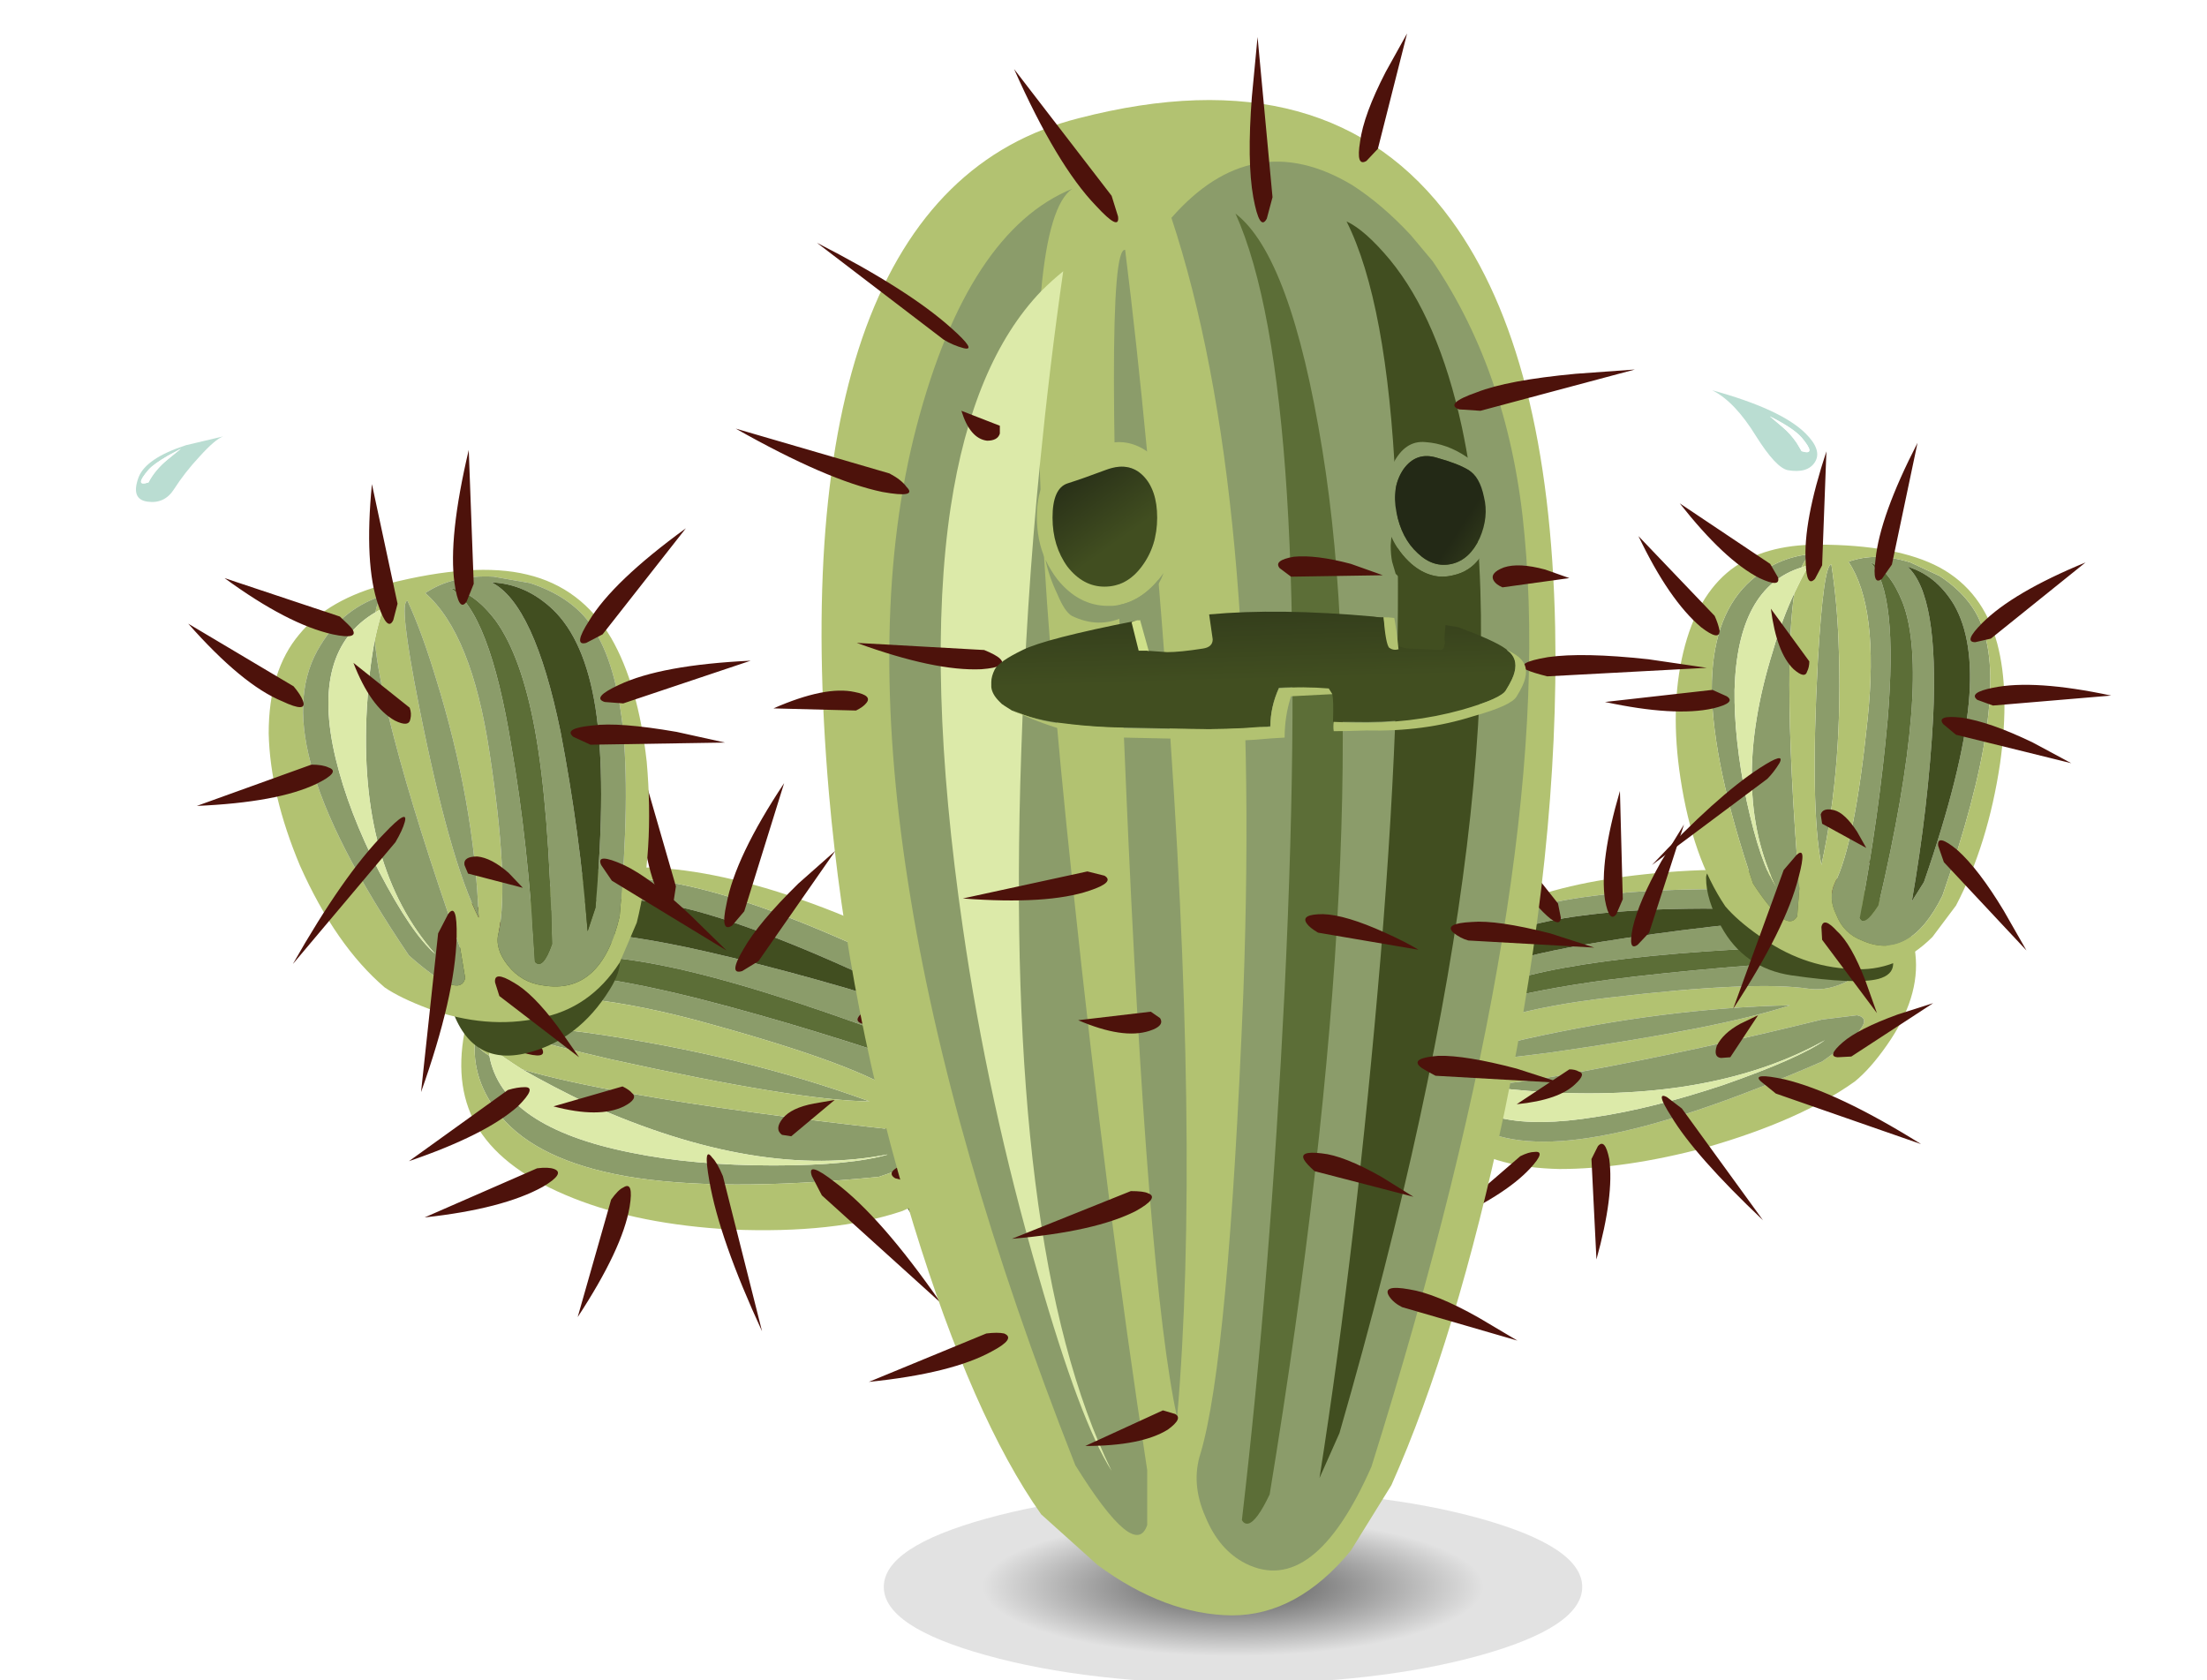 <?xml version="1.0" encoding="UTF-8" standalone="no"?>
<svg
   xmlns:dc="http://purl.org/dc/elements/1.1/"
   xmlns:cc="http://creativecommons.org/ns#"
   xmlns:rdf="http://www.w3.org/1999/02/22-rdf-syntax-ns#"
   xmlns:svg="http://www.w3.org/2000/svg"
   xmlns="http://www.w3.org/2000/svg"
   xmlns:xlink="http://www.w3.org/1999/xlink"
   xmlns:sodipodi="http://sodipodi.sourceforge.net/DTD/sodipodi-0.dtd"
   xmlns:inkscape="http://www.inkscape.org/namespaces/inkscape"
   enable-background="new 0 0 155 118"
   version="1.1"
   viewBox="0 0 155 118"
   xml:space="preserve"
   id="svg2"
   inkscape:version="0.91 r"
   sodipodi:docname="handCard.svg"><defs
     id="defs342" /><sodipodi:namedview
     pagecolor="#ffffff"
     bordercolor="#666666"
     borderopacity="1"
     objecttolerance="10"
     gridtolerance="10"
     guidetolerance="10"
     inkscape:pageopacity="0"
     inkscape:pageshadow="2"
     inkscape:window-width="640"
     inkscape:window-height="480"
     id="namedview340"
     showgrid="false"
     inkscape:zoom="1.7290323"
     inkscape:cx="54.109787"
     inkscape:cy="70.518391"
     inkscape:window-x="0"
     inkscape:window-y="0"
     inkscape:window-maximized="0"
     inkscape:current-layer="svg2" /><symbol
     id="ak"
     viewBox="-19.75 -22.55 39.5 45.1"><g
       clip-rule="evenodd"
       fill-rule="evenodd"
       id="g5"><path
         d="m-4.05-19.8c-2.4 0.6-4.333 2.083-5.8 4.45-1.066 1.7-0.95 2.9 0.35 3.6 0.733 0.4 1.683 0.6 2.85 0.6 0.267 0 1.95-0.05 5.05-0.15 2.8-0.633 3.783-2.317 2.95-5.05-0.9-2.967-2.7-4.117-5.4-3.45z"
         fill="#414E20"
         id="path7" /><path
         d="m6.6 11.15c-0.167 0.1-0.35 0.2-0.55 0.3 0.233-0.7 0.434-1.45 0.6-2.25-0.133-1.633-0.583-3.917-1.35-6.85-1-3.867-2.55-8.8-4.65-14.8l-0.35-2.1c0.267-1.034 1.583-0.5 3.95 1.6 3.633 5.367 5.933 9.867 6.9 13.5 0.9 3.367 0.667 6.133-0.7 8.3-1.067 1.767-2.6 2.95-4.6 3.55 0.4-0.167 0.65-0.583 0.75-1.25zm-2.25 0.8c-0.667-1.434-1.333-3.25-2-5.45-1.8-5.8-2.8-11.4-3-16.8 1.367 2.7 2.767 7.667 4.2 14.9 0.967 4.9 1.233 7.35 0.8 7.35zm9.75-9.3c-0.067-2.867-0.8-5.967-2.2-9.3-1.667-3.733-3.65-6.583-5.95-8.55-0.733-0.5-1.767-1-3.1-1.5-2.7-0.966-5.283-1.183-7.75-0.65-2.367 0.434-4.25 1.733-5.65 3.9l-1.2 2.8c-0.833 3.333-1.067 7.1-0.7 11.3 0.4 3.6 1.233 6.5 2.5 8.7 1.4 2.367 3.367 3.85 5.9 4.45 2.466 0.6 5.733 0.383 9.8-0.65 2.767-0.7 4.833-1.883 6.2-3.55 1.433-1.7 2.15-4.017 2.15-6.95zm-15.8 11l-2.55-0.45c-1.833-0.6-3.217-1.517-4.15-2.75-1.2-1.633-1.983-4.034-2.35-7.2-0.367-3.367-0.3-7.85 0.2-13.45 0.867-3.7 2.667-5.316 5.4-4.85 1 0.133 1.816 0.6 2.45 1.4 0.633 0.8 0.85 1.566 0.65 2.3-0.5 2.4-0.284 6.633 0.65 12.7 0.833 5.533 2.333 9.25 4.5 11.15-1.3 0.867-2.9 1.25-4.8 1.15z"
         fill="#B2C271"
         id="path9" /><path
         d="m6.65 9.2c0.267-1.4 0.45-2.967 0.55-4.7 0.433-7.467-1.167-13.25-4.8-17.35 1.1 0.934 2.417 2.867 3.95 5.8 1.433 2.8 2.45 5.45 3.05 7.95 1.2 5.033 0.267 8.45-2.8 10.25-0.1 0.667-0.35 1.083-0.75 1.25 2-0.6 3.533-1.783 4.6-3.55 1.367-2.167 1.6-4.934 0.7-8.3-0.967-3.633-3.267-8.133-6.9-13.5-2.367-2.1-3.683-2.633-3.95-1.6l0.35 2.1c2.1 6 3.65 10.934 4.65 14.8 0.767 2.933 1.217 5.217 1.35 6.85zm-2.3 2.75c0.433 0 0.167-2.45-0.8-7.35-1.433-7.233-2.833-12.2-4.2-14.9 0.2 5.4 1.2 11 3 16.8 0.667 2.2 1.333 4.017 2 5.45zm-6.05 1.7c1.9 0.1 3.5-0.283 4.8-1.15-2.167-1.9-3.667-5.617-4.5-11.15-0.934-6.067-1.15-10.3-0.65-12.7 0.2-0.733-0.017-1.5-0.65-2.3s-1.45-1.267-2.45-1.4c-2.733-0.467-4.533 1.15-5.4 4.85-0.5 5.6-0.567 10.083-0.2 13.45 0.367 3.167 1.15 5.567 2.35 7.2 0.933 1.233 2.316 2.15 4.15 2.75l2.55 0.45zm-0.15-3.1c-1.2-1.667-2.117-4.217-2.75-7.65-0.667-3.667-1.066-8.683-1.2-15.05 0.433-1.233 0.833-1.65 1.2-1.25 0.333 5.7 0.883 10.733 1.65 15.1 1.034 6.367 2.467 10.083 4.3 11.15-1.1-0.167-2.167-0.933-3.2-2.3zm-4 0.8c-1.5-1.434-2.5-3.733-3-6.9-0.533-3.434-0.533-8.117 0-14.05l0.55-1.65c0.367 4.633 1 9.3 1.9 14 1.233 6 2.85 9.5 4.85 10.5-1.6-0.067-3.033-0.7-4.3-1.9z"
         fill="#8B9C6A"
         id="path11" /><path
         d="m6.6 11.15c3.066-1.8 4-5.217 2.8-10.25-0.6-2.5-1.617-5.15-3.05-7.95-1.533-2.934-2.85-4.867-3.95-5.8 3.633 4.1 5.233 9.883 4.8 17.35-0.1 1.733-0.283 3.3-0.55 4.7-0.167 0.8-0.367 1.55-0.6 2.25 0.2-0.1 0.383-0.2 0.55-0.3z"
         fill="#DCEAA9"
         id="path13" /><path
         d="m-5.85 11.35c1.267 1.2 2.7 1.833 4.3 1.9-2-1-3.617-4.5-4.85-10.5-0.9-4.7-1.533-9.367-1.9-14l-0.55 1.65c-0.533 5.934-0.533 10.617 0 14.05 0.5 3.167 1.5 5.467 3 6.9z"
         fill="#414E20"
         id="path15" /><path
         d="m-1.85 10.55c1.033 1.367 2.1 2.133 3.2 2.3-1.833-1.067-3.267-4.783-4.3-11.15-0.767-4.367-1.317-9.4-1.65-15.1-0.367-0.4-0.767 0.017-1.2 1.25 0.133 6.367 0.533 11.383 1.2 15.05 0.633 3.433 1.55 5.983 2.75 7.65z"
         fill="#5C6E37"
         id="path17" /><path
         d="m1.05 13.2c-0.2-1.4-0.483-1.833-0.85-1.3l-0.5 1.25 0.35 9.4c0.967-4.1 1.3-7.217 1-9.35zm7.1-5.6c-0.8-2.067-1.767-3.417-2.9-4.05-0.667-0.333-1.033-0.3-1.1 0.1-0.067 0.267-0.05 0.533 0.05 0.8l3.95 3.15zm-2.8 3l-0.3 1.15 1.8 8.4c0.367-3.767 0.217-6.6-0.45-8.5-0.433-1.267-0.783-1.617-1.05-1.05zm3.75 0.25l8.1 2.7c-2.967-2.167-5.5-3.483-7.6-3.95-1.267-0.267-1.717-0.133-1.35 0.4 0.1 0.133 0.383 0.417 0.85 0.85zm10.65-0.5c-2.533-2.867-4.733-4.684-6.6-5.45-1.2-0.566-1.683-0.55-1.45 0.05 0.1 0.267 0.316 0.6 0.65 1l7.4 4.4zm-8.65-9.9l8.05-2.9c-3.8 0.167-6.6 0.684-8.4 1.55-1.167 0.567-1.45 0.95-0.85 1.15 0.267 0.133 0.667 0.2 1.2 0.2zm-11-7.65l-3.85-1 1 1.05c0.8 0.7 1.533 1.083 2.2 1.15 0.667 0 0.966-0.2 0.9-0.6l-0.25-0.6zm2.1-4.2l1.2-11.15c-1.6 4.5-2.433 8.133-2.5 10.9-0.033 1.667 0.167 2.2 0.6 1.6l0.7-1.35zm3.8 7c1.9-1.934 4.033-4.983 6.4-9.15l-7.2 8.55c-0.333 0.567-0.55 1.033-0.65 1.4-0.2 0.7 0.283 0.433 1.45-0.8zm-25.75 12.15c4.2-0.2 7.283-0.767 9.25-1.7 1.3-0.6 1.633-1 1-1.2l-1.3-0.1-8.95 3zm5.2-5c2.7 0.467 4.667 0.617 5.9 0.45 1.4-0.133 1.85-0.4 1.35-0.8l-1.2-0.55-9.45 0.15 3.4 0.75zm6.35 6.25l-1.15 0.6-5.85 7.45c3.434-2.5 5.7-4.667 6.8-6.5 0.767-1.2 0.833-1.717 0.2-1.55zm-1.8-16.7l-8.05-4.9 2.5 2.45c1.867 1.767 3.433 2.95 4.7 3.55 1.333 0.6 1.867 0.6 1.6 0l-0.75-1.1zm7.9-8.1l-5.6-4.3 1.5 2.15c1.167 1.567 2.2 2.6 3.1 3.1 0.934 0.567 1.367 0.567 1.3 0l-0.3-0.95z"
         fill="#4D120B"
         id="path19" /></g></symbol><symbol
     id="al"
     viewBox="-3.906 -5.21 7.784 10.422"><g
       clip-rule="evenodd"
       fill-rule="evenodd"
       id="g22"><path
         d="m3.05 0.3c0.233 1.167 0.067 2.167-0.5 3-0.6 0.833-1.383 1.1-2.35 0.8-0.967-0.267-1.7-0.55-2.2-0.85-0.533-0.3-0.9-0.933-1.1-1.9-0.233-0.934-0.133-1.9 0.3-2.9 0.466-1 1.117-1.6 1.95-1.8 0.867-0.2 1.667 0.05 2.4 0.75 0.767 0.7 1.267 1.667 1.5 2.9zm0.35-1.75c-0.333-0.733-0.8-1.367-1.4-1.9-0.467-0.4-0.95-0.667-1.45-0.8-0.466-0.133-0.966-0.133-1.5 0-0.767 0.167-1.383 0.566-1.85 1.2-0.2 0.267-0.383 0.55-0.55 0.85-0.566 1.167-0.7 2.35-0.4 3.55 0.267 1.2 0.883 2.1 1.85 2.7 0.933 0.633 1.9 0.983 2.9 1.05 0.967 0.1 1.733-0.417 2.3-1.55s0.717-2.383 0.45-3.75c-0.067-0.467-0.183-0.917-0.35-1.35z"
         fill="#8B9C6A"
         id="path24" /><linearGradient
         id="be"
         x1="10426"
         x2="10431"
         y1="-19273"
         y2="-19273"
         gradientTransform="matrix(-.859 -.512 .55 -.836 19560 -10783)"
         gradientUnits="userSpaceOnUse"><stop
           stop-color="#232916"
           offset="0"
           id="stop27" /><stop
           stop-color="#414E20"
           offset=".988"
           id="stop29" /></linearGradient><path
         d="m3.05 0.3c-0.233-1.233-0.733-2.2-1.5-2.9-0.733-0.7-1.533-0.95-2.4-0.75-0.833 0.2-1.483 0.8-1.95 1.8-0.434 1-0.534 1.966-0.3 2.9 0.2 0.967 0.567 1.6 1.1 1.9 0.5 0.3 1.233 0.583 2.2 0.85 0.966 0.3 1.75 0.033 2.35-0.8 0.567-0.833 0.733-1.833 0.5-3z"
         fill="url(#be)"
         id="path31" /><path
         d="m-2.8-2.95c0.466-0.633 1.083-1.033 1.85-1.2 0.534-0.133 1.034-0.133 1.5 0 0.5 0.133 0.983 0.4 1.45 0.8 0.6 0.533 1.067 1.167 1.4 1.9l0.05-0.6c0-0.434-0.034-0.817-0.1-1.15l-0.25-0.85c-1.233-1.233-2.567-1.483-4-0.75-0.4 0.167-0.767 0.283-1.1 0.35l-0.8 1.5z"
         fill="#414E20"
         id="path33" /></g></symbol><symbol
     id="am"
     viewBox="-9.35 -1.2 18.75 2.4"><g
       clip-rule="evenodd"
       fill-rule="evenodd"
       id="g36"><path
         d="m8.8 1c0.2 0 0.4-0.05 0.6-0.15l-0.5-2h-0.65l-0.05-0.05v0.05l0.6 2.15z"
         fill="#CFE08A"
         id="path38" /><path
         d="m-9.05 1.15c0.233 0.033 0.483 0.05 0.75 0.05-0.1-1.267-0.233-1.983-0.4-2.15-0.2-0.133-0.417-0.167-0.65-0.1 0.1 1 0.2 1.733 0.3 2.2z"
         fill="#B2C271"
         id="path40" /></g></symbol><symbol
     id="an"
     viewBox="-17.75 -20.05 35.55 40.05"><g
       clip-rule="evenodd"
       fill-rule="evenodd"
       id="g43"><path
         d="m4.7-17.4c-3.034-0.434-5.067-0.517-6.1-0.25-1.333 0.367-1.383 1.35-0.15 2.95 1.133 1.467 3.15 2.717 6.05 3.75 2.4 0.833 4.05 1.184 4.95 1.05l0.65-0.05c0.4-0.066 0.6-0.267 0.6-0.6 0-1.034-0.35-2.167-1.05-3.4-1.067-1.967-2.717-3.117-4.95-3.45z"
         fill="#414E20"
         id="path45" /><path
         d="m4.5 9.45c0.567-1.2 1.067-2.55 1.5-4.05 2.067-6.6 1.983-12.15-0.25-16.65 0.767 1.133 1.467 3.167 2.1 6.1 0.6 2.933 0.883 5.533 0.85 7.8-0.133 4.8-1.7 7.667-4.7 8.6-0.233 0.567-0.533 0.883-0.9 0.95 1.8-0.1 3.383-0.817 4.75-2.15 1.633-1.633 2.45-4.083 2.45-7.35-0.033-3.5-1-8.05-2.9-13.65-1.566-2.4-2.6-3.167-3.1-2.3l-0.15 1.95c0.467 5.8 0.7 10.567 0.7 14.3 0 2.8-0.117 4.95-0.35 6.45zm-2.6 2c0.367 0.033 0.684-2.217 0.95-6.75 0.367-6.9 0.283-11.683-0.25-14.35-1.033 4.733-1.433 9.983-1.2 15.75 0.067 1.8 0.233 3.583 0.5 5.35zm-0.35-24.6c-0.333-0.867-0.933-1.467-1.8-1.8-2.233-1-4.117 0.05-5.65 3.15-3.2 9.2-4.117 15.533-2.75 19 0.5 1.333 1.483 2.483 2.95 3.45l2.05 0.95c1.6 0.5 3.05 0.517 4.35 0.05-1.434-2.133-1.883-5.8-1.35-11 0.6-5.867 1.367-9.717 2.3-11.55 0.333-0.7 0.3-1.45-0.1-2.25zm-3.6 13.7c-0.5 5.967-0.1 9.65 1.2 11.05-0.9-0.367-1.65-1.3-2.25-2.8-1.367-3.533-0.8-10.633 1.7-21.3 0.667-1.033 1.1-1.317 1.3-0.85-0.9 4.8-1.55 9.433-1.95 13.9zm-4.65 8.1c-0.966-1.667-1.316-3.967-1.05-6.9 0.3-3.2 1.35-7.4 3.15-12.6l0.85-1.35c-0.767 4.4-1.267 8.717-1.5 12.95-0.267 5.7 0.333 9.217 1.8 10.55-1.333-0.4-2.417-1.283-3.25-2.65z"
         fill="#8B9C6A"
         id="path47" /><path
         d="m4 11.25c-0.167 0.067-0.333 0.117-0.5 0.15 0.333-0.6 0.667-1.25 1-1.95 0.233-1.5 0.35-3.65 0.35-6.45 0-3.733-0.233-8.5-0.7-14.3l0.15-1.95c0.5-0.867 1.534-0.1 3.1 2.3 1.9 5.6 2.867 10.15 2.9 13.65 0 3.267-0.816 5.716-2.45 7.35-1.367 1.333-2.95 2.05-4.75 2.15 0.367-0.067 0.667-0.383 0.9-0.95zm-2.1 0.2c-0.267-1.767-0.433-3.55-0.5-5.35-0.233-5.767 0.167-11.017 1.2-15.75 0.533 2.667 0.617 7.45 0.25 14.35-0.267 4.533-0.583 6.783-0.95 6.75zm7.05-0.35c1.6-1.233 2.716-3.167 3.35-5.8s0.7-5.583 0.2-8.85c-0.567-3.733-1.617-6.733-3.15-9-0.567-0.667-1.35-1.35-2.35-2.05-2-1.467-4.167-2.25-6.5-2.35-2.133-0.167-4.033 0.583-5.7 2.25l-1.65 2.2c-1.5 2.867-2.533 6.2-3.1 10-0.466 3.333-0.4 6.133 0.2 8.4 0.667 2.467 2.017 4.25 4.05 5.35 2 1.067 4.85 1.6 8.55 1.6 2.533 0 4.567-0.583 6.1-1.75zm-7.4-24.25c0.4 0.8 0.434 1.55 0.1 2.25-0.933 1.833-1.7 5.683-2.3 11.55-0.533 5.2-0.083 8.867 1.35 11-1.3 0.467-2.75 0.45-4.35-0.05l-2.05-0.95c-1.467-0.967-2.45-2.117-2.95-3.45-1.367-3.467-0.45-9.8 2.75-19 1.533-3.1 3.417-4.15 5.65-3.15 0.867 0.333 1.467 0.933 1.8 1.8z"
         fill="#B2C271"
         id="path49" /><path
         d="m4.5 9.45c-0.333 0.7-0.667 1.35-1 1.95 0.167-0.033 0.333-0.083 0.5-0.15 3-0.933 4.567-3.8 4.7-8.6 0.033-2.267-0.25-4.867-0.85-7.8-0.633-2.934-1.333-4.967-2.1-6.1 2.233 4.5 2.317 10.05 0.25 16.65-0.433 1.5-0.933 2.85-1.5 4.05z"
         fill="#DCEAA9"
         id="path51" /><path
         d="m-6.7 8.65c0.833 1.367 1.917 2.25 3.25 2.65-1.466-1.333-2.066-4.85-1.8-10.55 0.233-4.233 0.733-8.55 1.5-12.95l-0.85 1.35c-1.8 5.2-2.85 9.4-3.15 12.6-0.267 2.933 0.083 5.233 1.05 6.9z"
         fill="#414E20"
         id="path53" /><path
         d="m-2.05 0.55c0.4-4.466 1.05-9.1 1.95-13.9-0.2-0.467-0.633-0.183-1.3 0.85-2.5 10.667-3.067 17.767-1.7 21.3 0.6 1.5 1.35 2.434 2.25 2.8-1.3-1.4-1.7-5.083-1.2-11.05z"
         fill="#5C6E37"
         id="path55" /><path
         d="m10.1 7.85l5.35 5.6c-1.434-3-2.9-5.133-4.4-6.4-0.867-0.667-1.3-0.75-1.3-0.25 0.067 0.333 0.183 0.683 0.35 1.05zm-3.9 3.65l6.35 4.25c-2.1-2.667-3.966-4.417-5.6-5.25-1-0.467-1.434-0.45-1.3 0.05l0.55 0.95zm-3.15-1.05l-0.5 0.95-0.3 8c1.1-3.333 1.583-5.933 1.45-7.8-0.033-1.2-0.25-1.583-0.65-1.15zm0.55-6.5c-0.1 0.2-0.15 0.433-0.15 0.7l2.7 3.7c-0.267-2.067-0.8-3.483-1.6-4.25-0.533-0.467-0.85-0.517-0.95-0.15zm6.6-2.6c-1.1 0.267-1.417 0.55-0.95 0.85l1 0.45 7.55-0.85c-3.267-0.7-5.8-0.85-7.6-0.45zm-4.95-11.35l3.55-9.75c-2.466 3.767-4 6.85-4.6 9.25-0.4 1.5-0.35 2.017 0.15 1.55l0.9-1.05zm0.3 7.5c-0.3 0.567 0.167 0.45 1.4-0.35 2-1.3 4.517-3.566 7.55-6.8l-8.1 6.05c-0.3 0.3-0.583 0.667-0.85 1.1zm-3.85-3.3c0.533 0.133 0.85 0.033 0.95-0.3l-0.1-0.65-3.1-1.7 0.65 1.15c0.567 0.867 1.1 1.367 1.6 1.5zm0.9-8.2l-0.05-0.9-3.85-5.15 0.8 2.25c0.667 1.733 1.333 2.9 2 3.5 0.633 0.7 1 0.8 1.1 0.3zm-8.55 14.25l-0.9-0.75-8.1-2 2.7 1.45c2 0.966 3.667 1.55 5 1.75 1.2 0.133 1.633-0.017 1.3-0.45zm-2.4 1.7l-1.1-0.4-8.3 0.7c3.6 0.767 6.367 0.95 8.3 0.55 1.167-0.233 1.533-0.517 1.1-0.85zm6 9.5l-1.8 8.55c1.767-3.433 2.75-6.167 2.95-8.2 0.167-1.267 0.017-1.716-0.45-1.35l-0.7 1zm-5.85-5.45l-1.1 0.25-6.65 5.35c3.4-1.4 5.817-2.817 7.25-4.25 0.9-0.9 1.067-1.35 0.5-1.35zm-2-18.85c1.167 1.934 2.25 3.35 3.25 4.25 0.967 0.8 1.417 0.9 1.35 0.3l-0.4-1.15-5.8-6.2 1.6 2.8z"
         fill="#4D120B"
         id="path57" /></g></symbol><symbol
     id="ao"
     viewBox="-19.6 -16.45 39.25 32.9"><g
       clip-rule="evenodd"
       fill-rule="evenodd"
       id="g60"><path
         d="m10.05 8.4c2.567-1.1 4.333-2.6 5.3-4.5 0.933-1.9 1.183-4.367 0.75-7.4-0.3-2.133-1.184-3.733-2.65-4.8-1.567-1.133-3.833-1.733-6.8-1.8-3.066 0-6.483 0.5-10.25 1.5-4.433 1.267-7.933 2.817-10.5 4.65-0.733 0.6-1.483 1.45-2.25 2.55-1.566 2.233-2.233 4.367-2 6.4 0.167 1.967 1.4 3.483 3.7 4.55l3 0.9c3.933 0.566 8.033 0.617 12.3 0.15 3.833-0.4 6.967-1.133 9.4-2.2zm5.45-6.25l-0.8 1.9c-0.867 1.367-1.983 2.417-3.35 3.15-3.7 1.966-11.133 2.7-22.3 2.2-2-0.267-3.4-0.767-4.2-1.5-0.833-0.733-1-1.65-0.5-2.75 0.3-0.833 0.95-1.5 1.95-2 0.934-0.5 1.85-0.7 2.75-0.6 2.567 0.4 7.233 0.2 14-0.6 5.833-0.667 9.833-1.817 12-3.45 0.667 0.933 0.817 2.15 0.45 3.65zm-1.25-6.35c0.067 0.167 0.133 0.317 0.2 0.45-0.733-0.167-1.5-0.333-2.3-0.5-1.7 0.1-4.066 0.433-7.1 1-5.433 1-11.05 2.217-16.85 3.65l-2.45 0.3c-1.133-0.233-0.317-1.317 2.45-3.25 6.433-2.8 11.667-4.55 15.7-5.25 3.733-0.667 6.6-0.45 8.6 0.65 1.6 0.9 2.55 2.083 2.85 3.55-0.1-0.267-0.467-0.467-1.1-0.6zm-7.1 2.3c5.067-0.667 7.583-0.85 7.55-0.55-1.5 0.467-3.417 0.967-5.75 1.5-6.467 1.433-12.633 2.217-18.5 2.35 3.233-1.067 8.8-2.167 16.7-3.3z"
         fill="#B2C271"
         id="path62" /><path
         d="m12.65 5.25c-1.667 1.2-4.2 2.017-7.6 2.45-3.667 0.5-8.683 0.617-15.05 0.35l-1.75-0.4c5.333-0.4 10.5-1 15.5-1.8 6.367-1.033 10.167-2.317 11.4-3.85-0.233 1.2-1.067 2.283-2.5 3.25zm2.85-3.1c0.367-1.5 0.217-2.717-0.45-3.65-2.167 1.633-6.167 2.783-12 3.45-6.767 0.8-11.433 1-14 0.6-0.9-0.1-1.816 0.1-2.75 0.6-1 0.5-1.65 1.167-1.95 2-0.5 1.1-0.333 2.017 0.5 2.75 0.8 0.733 2.2 1.233 4.2 1.5 11.167 0.5 18.6-0.233 22.3-2.2 1.367-0.733 2.483-1.784 3.35-3.15l0.8-1.9zm-3.35-6.4c-1.4-0.2-2.917-0.35-4.55-0.45-7.933-0.433-14.467 0.783-19.6 3.65 1.233-0.867 3.617-1.917 7.15-3.15 3.3-1.1 6.3-1.85 9-2.25 5.367-0.867 8.733-0.117 10.1 2.25 0.633 0.133 1 0.333 1.1 0.6-0.3-1.467-1.25-2.65-2.85-3.55-2-1.1-4.867-1.317-8.6-0.65-4.033 0.7-9.267 2.45-15.7 5.25-2.767 1.933-3.583 3.017-2.45 3.25l2.45-0.3c5.8-1.433 11.417-2.65 16.85-3.65 3.033-0.567 5.4-0.9 7.1-1zm-5 2.35c-7.9 1.133-13.467 2.233-16.7 3.3 5.867-0.133 12.033-0.917 18.5-2.35 2.333-0.533 4.25-1.033 5.75-1.5 0.033-0.3-2.483-0.117-7.55 0.55zm-4 5.1c6.733-0.9 10.733-2.034 12-3.4-0.3 0.833-1.217 1.65-2.75 2.45-3.7 1.867-11.983 2.983-24.85 3.35-1.333-0.333-1.75-0.65-1.25-0.95 6.2-0.333 11.817-0.817 16.85-1.45z"
         fill="#8B9C6A"
         id="path64" /><path
         d="m12.65 5.25c1.434-0.967 2.267-2.05 2.5-3.25-1.233 1.533-5.033 2.817-11.4 3.85-5 0.8-10.167 1.4-15.5 1.8l1.75 0.4c6.367 0.267 11.383 0.15 15.05-0.35 3.4-0.433 5.933-1.25 7.6-2.45z"
         fill="#414E20"
         id="path66" /><path
         d="m3.15 3.2c-5.033 0.633-10.65 1.117-16.85 1.45-0.5 0.3-0.083 0.617 1.25 0.95 12.867-0.367 21.15-1.483 24.85-3.35 1.533-0.8 2.45-1.617 2.75-2.45-1.267 1.367-5.267 2.5-12 3.4z"
         fill="#5C6E37"
         id="path68" /><path
         d="m12.15-4.25c0.8 0.167 1.567 0.333 2.3 0.5-0.067-0.133-0.133-0.283-0.2-0.45-1.367-2.367-4.733-3.117-10.1-2.25-2.7 0.4-5.7 1.15-9 2.25-3.533 1.233-5.917 2.283-7.15 3.15 5.133-2.867 11.667-4.083 19.6-3.65 1.633 0.1 3.15 0.25 4.55 0.45z"
         fill="#DCEAA9"
         id="path70" /><path
         d="m2.65 7.8l-0.45 1.05 0.2 7.6c0.967-3.3 1.317-5.85 1.05-7.65-0.2-1.1-0.467-1.433-0.8-1zm3.9-0.25l0.2 1 4.6 5.8c-1.1-3-2.283-5.133-3.55-6.4-0.8-0.8-1.217-0.933-1.25-0.4zm-6.2-1.05l-2.45 7.6 1.6-2.6c1.067-1.9 1.733-3.45 2-4.65 0.233-1.133 0.117-1.533-0.35-1.2l-0.8 0.85zm10.8-5l0.85 0.6 7.65 1.5c-3-1.533-5.417-2.367-7.25-2.5-1.2-0.1-1.617 0.033-1.25 0.4zm0.5-6.6l0.95-0.5 4.25-5.7c-2.6 1.867-4.317 3.55-5.15 5.05-0.567 0.933-0.583 1.317-0.05 1.15zm7.8 3.05c-2.9-1.034-5.217-1.467-6.95-1.3-1.1 0.1-1.467 0.3-1.1 0.6l0.85 0.45 7.2 0.25zm-10.05-7.15l5.5-4.75c-2.933 1.3-5 2.6-6.2 3.9-0.767 0.833-0.867 1.217-0.3 1.15 0.267 0 0.6-0.1 1-0.3zm-3.45 6.1l3.7-2.45c-2 0.2-3.383 0.683-4.15 1.45-0.5 0.467-0.567 0.75-0.2 0.85 0.167 0.1 0.383 0.15 0.65 0.15zm-2-5.4l0.45-0.9-0.35-7.05c-0.833 3-1.133 5.35-0.9 7.05 0.2 1 0.467 1.3 0.8 0.9zm-16.35 18.55c2.1-1.167 3.633-2.233 4.6-3.2 0.933-0.967 1.066-1.4 0.4-1.3l-1.2 0.35-6.85 5.8 3.05-1.65zm6.35-9.95c0.8-0.434 1.35-0.95 1.65-1.55 0.167-0.533 0.066-0.816-0.3-0.85l-0.65 0.05-1.95 2.95 1.25-0.6zm-11.05 0.65c1.833-0.667 3.117-1.317 3.85-1.95 0.767-0.667 0.883-1.017 0.35-1.05l-0.95 0.05-5.75 3.75 2.5-0.8zm15.9-7.15c-1.1-1.833-3.25-4.267-6.45-7.3l5.7 7.85 1.05 0.8c0.567 0.3 0.467-0.15-0.3-1.35zm-7.35 1.6l-10.2-3.55c3.9 2.434 7.1 3.95 9.6 4.55 1.566 0.333 2.117 0.283 1.65-0.15l-1.05-0.85z"
         fill="#4D120B"
         id="path72" /></g></symbol><symbol
     viewBox="-25.772 -53.2 51.544 106.424"
     id="symbol74"><path
       d="m25.25 4.5c-0.9-10.233-2.883-20.333-5.95-30.3-2.767-9-5.75-15.767-8.95-20.3l-3.95-3.55c-3.167-2.333-6.317-3.517-9.45-3.55-3.066 0-5.85 1.517-8.35 4.55l-2.85 4.6c-3.034 6.8-5.684 15.55-7.95 26.25-2.567 12.367-3.75 23.7-3.55 34 0.267 12.767 2.7 22.3 7.3 28.6 5.7 7.8 14.417 10.184 26.15 7.15 7-1.767 11.983-6.667 14.95-14.7 2.933-8 3.8-18.917 2.6-32.75z"
       clip-rule="evenodd"
       fill="#B2C271"
       fill-rule="evenodd"
       id="path76" /></symbol><symbol
     id="ap"
     viewBox="-5 -6.327 10 12.678"><g
       clip-rule="evenodd"
       fill-rule="evenodd"
       id="g79"><path
         d="m2.85 3.45c-0.733 0.233-1.633 0.55-2.7 0.95s-1.933 0.267-2.6-0.4-1-1.65-1-2.95c0-1.333 0.367-2.483 1.1-3.45 0.7-0.934 1.567-1.4 2.6-1.4 1 0 1.867 0.466 2.6 1.4 0.7 0.967 1.05 2.117 1.05 3.45 0 1.367-0.35 2.167-1.05 2.4zm1.55-5.35c-0.233-0.5-0.517-0.967-0.85-1.4-1-1.233-2.183-1.85-3.55-1.85h-0.3c-1.233 0.1-2.317 0.717-3.25 1.85-0.133 0.167-0.25 0.317-0.35 0.45-0.733 1.133-1.1 2.45-1.1 3.95 0 1.667 0.533 3.017 1.6 4.05 1.066 1.033 2.217 1.4 3.45 1.1s2.367-0.8 3.4-1.5c1.033-0.667 1.55-1.883 1.55-3.65 0-1.1-0.2-2.1-0.6-3z"
         fill="#B2C271"
         id="path81" /><linearGradient
         id="bf"
         x1="6260.7"
         x2="6267.7"
         y1="-19473"
         y2="-19473"
         gradientTransform="matrix(-.585 -.811 .811 -.585 19458 -6308.8)"
         gradientUnits="userSpaceOnUse"><stop
           stop-color="#232916"
           offset="0"
           id="stop84" /><stop
           stop-color="#414E20"
           offset=".988"
           id="stop86" /></linearGradient><path
         d="m2.85 3.45c0.7-0.233 1.05-1.034 1.05-2.4 0-1.333-0.35-2.483-1.05-3.45-0.733-0.934-1.6-1.4-2.6-1.4-1.033 0-1.9 0.466-2.6 1.4-0.733 0.967-1.1 2.117-1.1 3.45 0 1.3 0.333 2.284 1 2.95 0.667 0.667 1.534 0.8 2.6 0.4 1.067-0.4 1.967-0.717 2.7-0.95z"
         fill="url(#bf)"
         id="path88" /><path
         d="m4.4-1.9c-0.167-0.8-0.45-1.617-0.85-2.45-0.333-0.8-0.667-1.3-1-1.5-1.233-0.6-2.433-0.633-3.6-0.1-1.067 0.6-1.883 1.35-2.45 2.25-0.167 0.3-0.3 0.583-0.4 0.85 0.1-0.133 0.217-0.283 0.35-0.45 0.933-1.133 2.017-1.75 3.25-1.85h0.3c1.367 0 2.55 0.617 3.55 1.85 0.333 0.433 0.617 0.9 0.85 1.4z"
         fill="#8B9C6A"
         id="path90" /></g></symbol><symbol
     id="aq"
     viewBox="-21.378 -20.15 42.778 40.25"><g
       clip-rule="evenodd"
       fill-rule="evenodd"
       id="g93"><path
         d="m-19.25 2c0.833 0.633 1.517 0.75 2.05 0.35 1.934-1.3 3.35-2.883 4.25-4.75 1.3-2.7 1.2-5.517-0.3-8.45-1.6-3.133-3.467-3.15-5.6-0.05-2.133 3-2.917 6.033-2.35 9.1 0.333 1.767 0.983 3.033 1.95 3.8z"
         fill="#414E20"
         id="path95" /><path
         d="m14.25 7.05c-0.733 1.267-2.067 2.2-4 2.8-2.267 0.633-5.233 0.483-8.9-0.45-3.967-1.067-9.05-3.117-15.25-6.15l-1.55-1.2c5.6 1.833 10.967 3.333 16.1 4.5 7.067 1.6 11.6 1.767 13.6 0.5zm0.35 0.3c0.967-1.567 1.3-3.083 1-4.55-3.1 0.967-7.833 0.617-14.2-1.05-7.167-1.933-11.867-3.6-14.1-5-0.733-0.5-1.683-0.65-2.85-0.45s-2.034 0.684-2.6 1.45c-1.767 2.067-0.833 4.283 2.8 6.65 5.833 2.9 10.683 4.917 14.55 6.05 3.6 1.066 6.566 1.45 8.9 1.15 1.7-0.233 3.333-1 4.9-2.3l1.6-1.95zm0.55-2.95c-0.7 0.9-2.033 1.467-4 1.7-2.333 0.3-5.517-0.033-9.55-1-4.3-1.033-9.934-2.883-16.9-5.55-1.133-0.933-1.417-1.466-0.85-1.6 6.1 2.133 11.817 3.883 17.15 5.25 7.433 1.867 12.15 2.267 14.15 1.2zm0.4-2.9c0.167-0.367-2.617-1.217-8.35-2.55-8.767-1.933-14.817-2.917-18.15-2.95 5.933 2.167 12.483 3.767 19.65 4.8 2.433 0.333 4.717 0.567 6.85 0.7zm0.2-2.3c0.667 0.4 1 0.8 1 1.2 0.2-1.933-0.4-3.75-1.8-5.45-1.733-2.067-4.65-3.467-8.75-4.2-4.4-0.767-10.333-0.783-17.8-0.05-3.333 1.1-4.517 2-3.55 2.7l2.4 0.6c7.467 0.833 13.55 1.667 18.25 2.5 3.4 0.6 6.05 1.183 7.95 1.75-1.4-0.8-2.967-1.617-4.7-2.45-7.967-3.566-15-4.733-21.1-3.5 1.767-0.533 4.483-0.8 8.15-0.8 3.733 0 7.067 0.3 10 0.9 6.033 1.2 9.35 3.467 9.95 6.8z"
         fill="#8B9C6A"
         id="path97" /><path
         d="m15.15 4.4c-2 1.067-6.717 0.667-14.15-1.2-5.333-1.367-11.05-3.117-17.15-5.25-0.567 0.133-0.283 0.667 0.85 1.6 6.967 2.667 12.6 4.517 16.9 5.55 4.033 0.967 7.217 1.3 9.55 1 1.967-0.233 3.3-0.8 4-1.7z"
         fill="#5C6E37"
         id="path99" /><path
         d="m17.5 0.85c0.5-2.667 0.167-4.934-1-6.8-1.233-1.966-3.45-3.583-6.65-4.85-3.1-1.233-6.8-1.967-11.1-2.2-4.833-0.2-8.833 0.233-12 1.3-0.967 0.4-1.983 1.067-3.05 2-2.267 1.8-3.7 3.867-4.3 6.2-0.6 2.233-0.033 4.4 1.7 6.5l2.5 2.25c3.367 2.2 7.367 4.033 12 5.5 4.1 1.267 7.633 1.817 10.6 1.65 3.233-0.167 5.75-1.167 7.55-3 1.767-1.833 3.017-4.683 3.75-8.55zm-2.9 6.5l-1.6 1.95c-1.567 1.3-3.2 2.067-4.9 2.3-2.333 0.3-5.3-0.083-8.9-1.15-3.867-1.133-8.717-3.15-14.55-6.05-3.633-2.367-4.566-4.583-2.8-6.65 0.566-0.767 1.433-1.25 2.6-1.45s2.117-0.05 2.85 0.45c2.233 1.4 6.934 3.067 14.1 5 6.367 1.667 11.1 2.017 14.2 1.05 0.3 1.467-0.033 2.983-1 4.55zm1.15-8.15c0.033 0.233 0.05 0.45 0.05 0.65-0.733-0.533-1.517-1.067-2.35-1.6-1.9-0.567-4.55-1.15-7.95-1.75-4.7-0.833-10.783-1.667-18.25-2.5l-2.4-0.6c-0.967-0.7 0.217-1.6 3.55-2.7 7.467-0.733 13.4-0.717 17.8 0.05 4.1 0.733 7.017 2.133 8.75 4.2 1.4 1.7 2 3.517 1.8 5.45 0-0.4-0.333-0.8-1-1.2zm-0.2 2.3c-2.133-0.133-4.417-0.367-6.85-0.7-7.167-1.033-13.717-2.633-19.65-4.8 3.333 0.033 9.383 1.017 18.15 2.95 5.733 1.333 8.517 2.183 8.35 2.55z"
         fill="#B2C271"
         id="path101" /><path
         d="m14.25 7.05c-2 1.267-6.533 1.1-13.6-0.5-5.133-1.167-10.5-2.667-16.1-4.5l1.55 1.2c6.2 3.033 11.283 5.083 15.25 6.15 3.667 0.934 6.633 1.083 8.9 0.45 1.933-0.6 3.267-1.533 4-2.8z"
         fill="#414E20"
         id="path103" /><path
         d="m15.75-0.8c-0.6-3.333-3.917-5.6-9.95-6.8-2.933-0.6-6.267-0.9-10-0.9-3.667 0-6.383 0.267-8.15 0.8 6.1-1.233 13.133-0.066 21.1 3.5 1.733 0.833 3.3 1.65 4.7 2.45 0.833 0.533 1.617 1.067 2.35 1.6 0-0.2-0.017-0.417-0.05-0.65z"
         fill="#DCEAA9"
         id="path105" /><path
         d="m5.25 20.1c0-4.167-0.417-7.25-1.25-9.25-0.533-1.333-0.917-1.683-1.15-1.05l-0.2 1.3 2.6 9zm5.55-14.3l7.85 5.25c-2.7-3.2-5.033-5.316-7-6.35-1.233-0.633-1.75-0.65-1.55-0.05l0.7 1.15zm9.9-1.7c-2.7-2.434-5.1-3.983-7.2-4.65-1.233-0.367-1.717-0.284-1.45 0.25l0.75 0.9 7.9 3.5zm-9.5-12.85c0.267 0.1 0.667 0.117 1.2 0.05l7.9-3.45c-3.667 0.4-6.433 1.117-8.3 2.15-1.067 0.633-1.333 1.05-0.8 1.25zm3.25 5.55l6.95-5c-3.6 1.233-6.15 2.517-7.65 3.85-0.9 0.9-1.067 1.35-0.5 1.35 0.367 0 0.767-0.067 1.2-0.2zm-7.25-7.7l2.35-8.25c-2.1 3.2-3.316 5.783-3.65 7.75-0.2 1.233-0.05 1.683 0.45 1.35 0.233-0.1 0.517-0.383 0.85-0.85zm-6.9 1.3c-0.466-2.7-1.7-6.217-3.7-10.55l2.75 10.9c0.267 0.633 0.517 1.067 0.75 1.3 0.433 0.6 0.5 0.05 0.2-1.65zm5.45 6.2c0.1 0.133 0.317 0.283 0.65 0.45l4.85-1.4c-2.133-0.566-3.783-0.566-4.95 0-0.7 0.367-0.883 0.683-0.55 0.95zm-17.1 6.2c1.267-0.7 1.567-1.15 0.9-1.35l-1.3-0.05-8.7 3.7 3.45-0.55c2.533-0.5 4.417-1.083 5.65-1.75zm10.05 5.55l-0.85 1-2.8 9c2.3-3.467 3.65-6.3 4.05-8.5 0.3-1.367 0.167-1.867-0.4-1.5zm-0.8-1.65c0.733-1.233 0.767-1.75 0.1-1.55l-1.15 0.7-5.4 7.75 2.6-2.3c1.867-1.833 3.15-3.367 3.85-4.6zm-3.35-13.15l-3.05 2.55 1.45-0.25c1.066-0.2 1.8-0.55 2.2-1.05s0.417-0.883 0.05-1.15l-0.65-0.1zm-1.45-2.8l-0.7-1.35-8.35-7.55c2.8 4.033 5.267 6.85 7.4 8.45 1.367 1.067 1.917 1.217 1.65 0.45zm-6.6 0.9c1-0.4 1.25-0.75 0.75-1.05l-0.95-0.25-6.75 2h2.6c1.9 0 3.35-0.233 4.35-0.7z"
         fill="#4D120B"
         id="path107" /></g></symbol><symbol
     id="ar"
     viewBox="-72.95 -61.95 138.72 126.666"><radialGradient
       id="bg"
       cx="-11.275"
       cy="-55.15"
       r="24.514"
       gradientTransform="matrix(1 0 0 -.277 0 -70.406)"
       gradientUnits="userSpaceOnUse"><stop
         stop-opacity=".678"
         offset="0"
         id="stop111" /><stop
         stop-opacity=".114"
         offset=".718"
         id="stop113" /></radialGradient><path
       d="m13.25-55.15c0-1.867-2.4-3.467-7.2-4.8s-10.583-2-17.35-2-12.55 0.667-17.35 2c-4.767 1.333-7.15 2.934-7.15 4.8s2.383 3.467 7.15 4.8c4.8 1.333 10.583 2 17.35 2s12.55-0.667 17.35-2 7.2-2.933 7.2-4.8z"
       clip-rule="evenodd"
       fill="url(#bg)"
       fill-rule="evenodd"
       id="path115" /><use
       transform="translate(-40.85 -15.7)"
       x="-19.6"
       y="-16.45"
       width="39.25"
       height="32.9"
       xlink:href="#ao"
       id="use117" /><use
       transform="translate(-55.2 5.2)"
       x="-17.75"
       y="-20.05"
       width="35.55"
       height="40.05"
       xlink:href="#an"
       id="use119" /><use
       transform="translate(25.2 -17.05)"
       x="-21.378"
       y="-20.15"
       width="42.778"
       height="40.25"
       xlink:href="#aq"
       id="use121" /><use
       transform="translate(42.35 2.15)"
       x="-19.75"
       y="-22.55"
       width="39.5"
       height="45.1"
       xlink:href="#ak"
       id="use123" /><path
       d="m14.5 33.3c2.933-8 3.8-18.917 2.6-32.75-0.9-10.233-2.883-20.333-5.95-30.3-2.767-9-5.75-15.767-8.95-20.3l-3.95-3.55c-3.167-2.333-6.317-3.517-9.45-3.55-3.066 0-5.85 1.517-8.35 4.55l-2.85 4.6c-3.033 6.8-5.684 15.55-7.95 26.25-2.566 12.367-3.75 23.7-3.55 34 0.267 12.767 2.7 22.3 7.3 28.6 5.7 7.8 14.417 10.183 26.15 7.15 7-1.767 11.983-6.667 14.95-14.7z"
       clip-rule="evenodd"
       fill="#B2C271"
       fill-rule="evenodd"
       id="path125" /><use
       transform="translate(-32.1 44.95)"
       x="0.018"
       y="-98.947"
       width="44.946"
       height="98.945"
       xlink:href="#as"
       id="use127" /><use
       transform="translate(-28.7 41.3)"
       x="0.006"
       y="-92.007"
       width="37.948"
       height="92.007"
       xlink:href="#at"
       id="use129" /><use
       transform="translate(-44.55 53.95)"
       y="-99.2"
       width="68.2"
       height="99.2"
       xlink:href="#av"
       id="use131" /><linearGradient
       id="bh"
       x1="185.87"
       x2="197.1"
       y1="-16887"
       y2="-16887"
       gradientTransform="matrix(-.08 -.997 1.001 -.028 16906 -267.89)"
       gradientUnits="userSpaceOnUse"><stop
         stop-color="#232916"
         offset="0"
         id="stop134" /><stop
         stop-color="#414E20"
         offset=".988"
         id="stop136" /></linearGradient><path
       d="m-31.05 9.1c-0.167 0.667 0 1.167 0.5 1.5 0.033 0.066 0.083 0.117 0.15 0.15 0.5 0.367 1.6 0.867 3.3 1.5l0.9 0.15c0.067-0.633 0.083-1.017 0.05-1.15 0-0.4 0.1-0.6 0.3-0.6l2.15 0.1c0.233 0 0.483 0.05 0.75 0.15 0.233 0.067 0.467 0.184 0.7 0.35 0.133 0.033 0.267 0.6 0.4 1.7h0.2c0.167 0 0.333 0.017 0.5 0.05 4.433 0.4 8.283 0.45 11.55 0.15l-0.25-1.75c0-0.367 0.233-0.583 0.7-0.65 1.066-0.167 1.9-0.25 2.5-0.25l1.4 0.1 0.55 2.1v0.05c0.067-0.033 0.15-0.05 0.25-0.05 4.233-0.833 6.883-1.517 7.95-2.05 1.1-0.533 1.75-0.983 1.95-1.35 0.167-0.333 0.25-0.633 0.25-0.9v-0.35c-0.034-0.333-0.217-0.667-0.55-1l-0.2-0.2c-0.067-0.033-0.117-0.067-0.15-0.1l-0.55-0.35c-1.133-0.467-2.35-0.767-3.65-0.9-1.533-0.2-3.1-0.3-4.7-0.3-1.4-0.034-2.833-0.067-4.3-0.1-1.6-0.033-3.2 0-4.8 0.1-0.167 0.033-0.316 0.05-0.45 0.05-0.1 0.033-0.184 0.05-0.25 0.05 0 0.9-0.2 1.8-0.6 2.7-1.133 0.067-2.3 0.033-3.5-0.1l-0.25-0.35c-0.067-0.333-0.083-0.95-0.05-1.85v-0.1h-1.4c-2.7-0.067-5.25 0.217-7.65 0.85-1.867 0.533-2.9 0.983-3.1 1.35-0.333 0.567-0.533 1-0.6 1.3z"
       clip-rule="evenodd"
       fill="url(#bh)"
       fill-rule="evenodd"
       id="path138" /><path
       d="m-15.35 7.4l-2.9 0.15 0.25 0.4c1.2 0.1 2.367 0.1 3.5 0 0.4-0.867 0.6-1.767 0.6-2.7h0.7c1.6-0.133 3.2-0.183 4.8-0.15 1.467 0 2.9 0.017 4.3 0.05 1.6 0.033 3.167 0.133 4.7 0.3 1.3 0.133 2.517 0.466 3.65 1-1.133-0.567-2.333-1.034-3.6-1.4-1.333-0.367-2.75-0.55-4.25-0.55-1.566-0.033-3.1-0.067-4.6-0.1-1.566-0.133-3.117-0.15-4.65-0.05-0.7 0.066-1.383 0.117-2.05 0.15 0 1-0.15 1.967-0.45 2.9zm-15.2 3.25c-0.5-0.4-0.667-0.917-0.5-1.55 0.066-0.3 0.267-0.717 0.6-1.25 0.2-0.4 1.233-0.867 3.1-1.4 2.4-0.667 4.95-0.967 7.65-0.9l1.35 0.05c0.033-0.233 0.033-0.45 0-0.65-0.6 0-1.367 0.017-2.3 0.05-2.7-0.067-5.2 0.267-7.5 1-1.8 0.5-2.817 0.967-3.05 1.4-0.333 0.533-0.533 0.967-0.6 1.3-0.167 0.667 0.05 1.2 0.65 1.6 0.1 0.067 0.3 0.183 0.6 0.35z"
       clip-rule="evenodd"
       fill="#B2C271"
       fill-rule="evenodd"
       id="path140" /><use
       transform="translate(-13.55 11.75)"
       x="-9.35"
       y="-1.2"
       width="18.75"
       height="2.4"
       xlink:href="#am"
       id="use142" /><use
       transform="translate(-25.8 20.05)"
       x="-3.906"
       y="-5.21"
       width="7.784"
       height="10.422"
       xlink:href="#al"
       id="use144" /><use
       transform="translate(-2.5 18.9)"
       x="-5"
       y="-6.327"
       width="10"
       height="12.678"
       xlink:href="#ap"
       id="use146" /><use
       transform="matrix(1 .013 -.013 1 59.65 25.65)"
       y="-4.669"
       width="6.073"
       height="4.669"
       opacity="0"
       xlink:href="#ae"
       id="use148" /><use
       transform="translate(57.6 64.7)"
       y="-4.65"
       width="8.134"
       height="4.665"
       opacity="0"
       xlink:href="#ag"
       id="use150" /><use
       transform="matrix(.841 .541 -.541 .841 -52.95 25.1)"
       y="-3.064"
       width="8.8"
       height="3.039"
       opacity="0"
       xlink:href="#af"
       id="use152" /></symbol><symbol
     id="as"
     viewBox="0.018 -98.947 44.946 98.945"><path
       d="m34.3-9.1c-0.367 4.067-1.1 6.467-2.2 7.2 4.9-2 8.55-7.567 10.95-16.7 2.333-8.933 2.534-19.6 0.6-32-1.9-12.233-5.816-25.883-11.75-40.95-2.8-4.5-4.483-5.9-5.05-4.2v3.85c1.9 12.367 3.633 25.967 5.2 40.8 1.3 12.1 2.083 21.967 2.35 29.6l-0.1 12.4zm-9.15 5.15c-4.233-12.8-5.917-30.95-5.05-54.45 0.7-17.167 1.7-27.934 3-32.3 0.467-1.433 0.35-2.933-0.35-4.5-0.633-1.533-1.567-2.617-2.8-3.25-3.2-1.6-6.15 0.667-8.85 6.8-8.667 27.633-12.25 49.433-10.75 65.4 0.667 7.467 2.817 13.883 6.45 19.25l1.55 1.85c1.333 1.433 2.7 2.6 4.1 3.5 4.667 2.8 8.9 2.033 12.7-2.3z"
       clip-rule="evenodd"
       fill="#8B9C6A"
       fill-rule="evenodd"
       id="path155" /></symbol><symbol
     id="at"
     viewBox="0.006 -92.007 37.948 92.007"><g
       clip-rule="evenodd"
       fill-rule="evenodd"
       id="g158"><path
         d="m37.25-20.6c1.167-7.767 0.883-17.617-0.85-29.55-1.167-8.1-2.933-16.233-5.3-24.4-1.967-6.867-3.683-11.45-5.15-13.75 5.033 10.267 7.15 27.066 6.35 50.4-0.233 7.033-0.667 13.75-1.3 20.15-0.467 4.733-1.017 9.3-1.65 13.7 0.533-0.434 1.05-0.9 1.55-1.4 3.2-3.333 5.317-8.383 6.35-15.15z"
         fill="#DCEAA9"
         id="path160" /><path
         d="m9.45-0.55c-3.8-7.567-4.6-24.75-2.4-51.55 1.133-13.433 2.567-25.667 4.3-36.7l-1.4 3.15c-9.067 31.433-11.933 54.983-8.6 70.65 1.1 5.067 2.783 8.983 5.05 11.75 1.167 1.4 2.183 2.3 3.05 2.7z"
         fill="#414E20"
         id="path162" /><path
         d="m17.25 0c-3.667-8.133-4.817-26.317-3.45-54.55 0.667-13.367 1.667-25.767 3-37.2-0.1-0.2-0.25-0.283-0.45-0.25-0.4 0.1-0.9 0.783-1.5 2.05-5.233 31.867-6.467 56.317-3.7 73.35 1.467 9.067 3.5 14.6 6.1 16.6z"
         fill="#5C6E37"
         id="path164" /><path
         d="m24.95-39.95c-1-23.367-2.2-38.233-3.6-44.6-1.1 12.7-0.85 29.9 0.75 51.6 0.867 11.733 1.833 21.867 2.9 30.4 1.067 0.2 1.05-12.267-0.05-37.4z"
         fill="#8B9C6A"
         id="path166" /></g></symbol><symbol
     viewBox="-215.054 118.36 37.551 11.769"
     id="symbol168"><use
       transform="matrix(1 .026 0 1 -214.3 129.7)"
       x="-0.013"
       y="-10.907"
       width="36.812"
       height="10.91"
       xlink:href="#au"
       id="use170" /><use
       transform="matrix(1 .026 0 1 -215.05 126.6)"
       x="-0.004"
       y="-8.806"
       width="36.105"
       height="8.806"
       xlink:href="#bd"
       id="use172" /><use
       transform="matrix(1 .026 0 1 -206.15 129.6)"
       y="-3.6"
       width="18.8"
       height="3.6"
       xlink:href="#bc"
       id="use174" /></symbol><symbol
     id="au"
     viewBox="-0.013 -10.907 36.812 10.91"><linearGradient
       id="ah"
       x1="499.73"
       x2="514.31"
       y1="-16716"
       y2="-16716"
       gradientTransform="matrix(-.062 -.998 .998 -.062 16733 -535.59)"
       gradientUnits="userSpaceOnUse"><stop
         stop-color="#232916"
         offset="0"
         id="stop178" /><stop
         stop-color="#414E20"
         offset=".988"
         id="stop180" /></linearGradient><path
       d="m36.8-6.95v-0.5c-0.033-0.4-0.216-0.816-0.55-1.25-0.067-0.1-0.133-0.2-0.2-0.3-0.066-0.033-0.117-0.083-0.15-0.15l-0.55-0.35c-1.133-0.633-2.35-1.017-3.65-1.15-1.534-0.2-3.1-0.283-4.7-0.25h-4.3c-1.6 0-3.2 0.1-4.8 0.3-0.151 0.021-0.302 0.047-0.45 0.075-0.085 5e-3 -0.168 0.013-0.25 0.025v0.025c-4e-3 1.194-0.204 2.353-0.6 3.475-1.133 0.167-2.3 0.183-3.5 0.05l-0.25-0.5c-0.064-0.448-0.081-1.248-0.05-2.4-1e-3 -0.051-1e-3 -0.102 0-0.15h-1.4c-2.7 0-5.25 0.45-7.65 1.35-1.867 0.767-2.9 1.4-3.1 1.9-0.333 0.733-0.533 1.3-0.6 1.7-0.167 0.833 0 1.483 0.5 1.95 0.033 0.067 0.083 0.117 0.15 0.15 0.5 0.433 1.6 1.05 3.3 1.85l0.9 0.2c0.067-0.833 0.083-1.333 0.05-1.5 0-0.533 0.1-0.8 0.3-0.8l2.15 0.1c0.233 0 0.483 0.05 0.75 0.15 0.233 0.1 0.467 0.233 0.7 0.4 0.133 0.066 0.267 0.816 0.4 2.25h0.2c0.169 0.016 0.335 0.032 0.5 0.05 4.424 0.382 8.274 0.332 11.55-0.15l-0.25-2.3c0-0.466 0.233-0.75 0.7-0.85 1.066-0.233 1.9-0.35 2.5-0.35l1.4 0.05 0.55 2.775v0.025c0.074-0.021 0.149-0.037 0.225-0.05 4.235-1.18 6.894-2.146 7.975-2.9 1.1-0.733 1.75-1.333 1.95-1.8 0.167-0.433 0.25-0.817 0.25-1.15z"
       clip-rule="evenodd"
       fill="url(#ah)"
       fill-rule="evenodd"
       id="path182" /></symbol><symbol
     id="av"
     viewBox="0 -99.2 68.2 99.2"><path
       d="m42.9-12.1c-1.133-1.233-1.65-1.483-1.55-0.75l0.45 1.45 6.85 8.9c-2-4.5-3.917-7.7-5.75-9.6zm10.15-8.6c2 1.8 5.15 3.8 9.45 6l-8.9-6.8c-0.434-0.267-0.9-0.467-1.4-0.6-0.667-0.167-0.383 0.3 0.85 1.4zm3.15-11.15c0.233 0.333 0.633 0.65 1.2 0.95l10.8 3.15c-4.3-2.433-7.733-3.917-10.3-4.45-1.667-0.3-2.233-0.183-1.7 0.35zm-6.55 4.3l2.7 1.05c-0.4-1.3-1-2-1.8-2.1-0.5 0-0.8 0.167-0.9 0.5v0.55zm10.2-18.7c1.367 0.3 3.267-0.083 5.7-1.15l-5.8-0.15c-0.333 0.167-0.567 0.333-0.7 0.5-0.333 0.367-0.067 0.633 0.8 0.8zm-8.9 1.6c-1.3 0.1-1.733 0.35-1.3 0.75 0.167 0.167 0.533 0.367 1.1 0.6l8.95 0.5c-3.667-1.333-6.583-1.95-8.75-1.85zm-19.4 44.4l0.4-4.2c0.233-3.033 0.2-5.383-0.1-7.05-0.3-1.633-0.617-2.133-0.95-1.5l-0.4 1.5 1.05 11.25zm-9-2.45c1.034-2 1.633-3.633 1.8-4.9 0.2-1.2 0.05-1.65-0.45-1.35l-0.8 0.85-2.05 8.1 1.5-2.7zm-13.35-21.2c3.2-0.3 5.517-0.733 6.95-1.3 1.533-0.533 1.95-0.933 1.25-1.2l-1.5-0.1-10.85 2.9 4.15-0.3zm-5.1-20.05c3.066 0.333 5.417 0.383 7.05 0.15 1.6-0.267 2.1-0.567 1.5-0.9-0.3-0.133-0.783-0.283-1.45-0.45l-11.2 0.6 4.1 0.6zm10.85 5.5c-0.1-0.167-0.3-0.316-0.6-0.45l-4.7 0.65 1.7 0.6c1.233 0.333 2.2 0.383 2.9 0.15 0.7-0.267 0.933-0.583 0.7-0.95zm10.05 1.2c1.633 0.433 2.967 0.6 4 0.5 0.967-0.167 1.3-0.433 1-0.8l-0.8-0.6-6.45 0.1 2.25 0.8zm13.4-31.9l0.65 0.45 5.1-0.6c-2.1-0.9-3.767-1.15-5-0.75-0.733 0.233-0.983 0.533-0.75 0.9zm-18.15 4.8c0.6 0.367 1.383 0.767 2.35 1.2 1.833 0.833 3.283 1.267 4.35 1.3 1.066 0 1.45-0.217 1.15-0.65-0.133-0.2-0.4-0.417-0.8-0.65l-7.05-1.2zm-1.4-7.45c1.3-0.1 1.733-0.35 1.3-0.75-0.1-0.1-0.467-0.317-1.1-0.65l-8.8-0.5 3.1 1c2.4 0.633 4.233 0.933 5.5 0.9zm-2.35 9.4c1.333-0.067 1.767-0.317 1.3-0.75-0.333-0.267-0.683-0.45-1.05-0.55l-8.85-0.5 3.1 1c2.5 0.633 4.333 0.9 5.5 0.8zm-0.5-27.8c2 1.133 3.633 1.8 4.9 2 1.3 0.233 1.767 0.067 1.4-0.5-0.2-0.3-0.5-0.55-0.9-0.75l-8.1-2.35 2.7 1.6zm24.45 8.9l8.35-3.35c-3.9 0.333-6.8 0.983-8.7 1.95-1.133 0.633-1.417 1.05-0.85 1.25 0.2 0.1 0.6 0.15 1.2 0.15zm-13.4 2.65c1.1 0.133 1.5-0.033 1.2-0.5-0.1-0.167-0.333-0.417-0.7-0.75l-6.95-1.8 2.25 1.4c1.767 1 3.167 1.55 4.2 1.65zm10.3-18.3l0.85 0.25 5.45-2.5c-2.633 0-4.566 0.383-5.8 1.15-0.733 0.533-0.9 0.9-0.5 1.1zm6 36.75c-1.2 0.4-1.55 0.75-1.05 1.05l1.2 0.3 8.75-1.9c-3.967-0.3-6.933-0.117-8.9 0.55zm6.85-32.35c-1.133 0.6-1.417 1.017-0.85 1.25 0.3 0.066 0.717 0.066 1.25 0l8.25-3.4c-3.9 0.4-6.783 1.117-8.65 2.15z"
       clip-rule="evenodd"
       fill="#4D120B"
       fill-rule="evenodd"
       id="path185" /></symbol><symbol
     id="aw"
     viewBox="-19.75 -22.55 39.5 45.1"><g
       clip-rule="evenodd"
       fill-rule="evenodd"
       id="g188"><path
         d="m-9.5-11.75c0.733 0.4 1.683 0.6 2.85 0.6 0.267 0 1.95-0.05 5.05-0.15 2.8-0.633 3.783-2.317 2.95-5.05-0.9-2.967-2.7-4.117-5.4-3.45-2.4 0.6-4.333 2.083-5.8 4.45-1.067 1.7-0.95 2.9 0.35 3.6z"
         fill="#414E20"
         id="path190" /><path
         d="m6.6 11.15c-0.167 0.1-0.35 0.2-0.55 0.3 0.233-0.7 0.434-1.45 0.6-2.25-0.133-1.633-0.583-3.917-1.35-6.85-1-3.867-2.55-8.8-4.65-14.8l-0.35-2.1c0.267-1.034 1.583-0.5 3.95 1.6 3.633 5.367 5.933 9.867 6.9 13.5 0.9 3.367 0.667 6.133-0.7 8.3-1.067 1.767-2.6 2.95-4.6 3.55 0.4-0.167 0.65-0.583 0.75-1.25zm-2.25 0.8c-0.667-1.434-1.333-3.25-2-5.45-1.8-5.8-2.8-11.4-3-16.8 1.367 2.7 2.767 7.667 4.2 14.9 0.967 4.9 1.233 7.35 0.8 7.35zm9.75-9.3c-0.067-2.867-0.8-5.967-2.2-9.3-1.667-3.733-3.65-6.583-5.95-8.55-0.733-0.5-1.767-1-3.1-1.5-2.7-0.966-5.283-1.183-7.75-0.65-2.367 0.434-4.25 1.733-5.65 3.9l-1.2 2.8c-0.833 3.333-1.067 7.1-0.7 11.3 0.4 3.6 1.233 6.5 2.5 8.7 1.4 2.367 3.367 3.85 5.9 4.45 2.466 0.6 5.733 0.383 9.8-0.65 2.767-0.7 4.833-1.883 6.2-3.55 1.433-1.7 2.15-4.017 2.15-6.95zm-15.8 11l-2.55-0.45c-1.833-0.6-3.217-1.517-4.15-2.75-1.2-1.633-1.983-4.034-2.35-7.2-0.367-3.367-0.3-7.85 0.2-13.45 0.867-3.7 2.667-5.316 5.4-4.85 1 0.133 1.816 0.6 2.45 1.4 0.633 0.8 0.85 1.566 0.65 2.3-0.5 2.4-0.284 6.633 0.65 12.7 0.833 5.533 2.333 9.25 4.5 11.15-1.3 0.867-2.9 1.25-4.8 1.15z"
         fill="#B2C271"
         id="path192" /><path
         d="m6.65 9.2c0.267-1.4 0.45-2.967 0.55-4.7 0.433-7.467-1.167-13.25-4.8-17.35 1.1 0.934 2.417 2.867 3.95 5.8 1.433 2.8 2.45 5.45 3.05 7.95 1.2 5.033 0.267 8.45-2.8 10.25-0.1 0.667-0.35 1.083-0.75 1.25 2-0.6 3.533-1.783 4.6-3.55 1.367-2.167 1.6-4.934 0.7-8.3-0.967-3.633-3.267-8.133-6.9-13.5-2.367-2.1-3.683-2.633-3.95-1.6l0.35 2.1c2.1 6 3.65 10.934 4.65 14.8 0.767 2.933 1.217 5.217 1.35 6.85zm-2.3 2.75c0.433 0 0.167-2.45-0.8-7.35-1.433-7.233-2.833-12.2-4.2-14.9 0.2 5.4 1.2 11 3 16.8 0.667 2.2 1.333 4.017 2 5.45zm-6.05 1.7c1.9 0.1 3.5-0.283 4.8-1.15-2.167-1.9-3.667-5.617-4.5-11.15-0.934-6.067-1.15-10.3-0.65-12.7 0.2-0.733-0.017-1.5-0.65-2.3s-1.45-1.267-2.45-1.4c-2.733-0.467-4.533 1.15-5.4 4.85-0.5 5.6-0.567 10.083-0.2 13.45 0.367 3.167 1.15 5.567 2.35 7.2 0.933 1.233 2.316 2.15 4.15 2.75l2.55 0.45zm-0.15-3.1c-1.2-1.667-2.117-4.217-2.75-7.65-0.667-3.667-1.066-8.683-1.2-15.05 0.433-1.233 0.833-1.65 1.2-1.25 0.333 5.7 0.883 10.733 1.65 15.1 1.034 6.367 2.467 10.083 4.3 11.15-1.1-0.167-2.167-0.933-3.2-2.3zm-4 0.8c-1.5-1.434-2.5-3.733-3-6.9-0.533-3.434-0.533-8.117 0-14.05l0.55-1.65c0.367 4.633 1 9.3 1.9 14 1.233 6 2.85 9.5 4.85 10.5-1.6-0.067-3.033-0.7-4.3-1.9z"
         fill="#8B9C6A"
         id="path194" /><path
         d="m6.6 11.15c3.066-1.8 4-5.217 2.8-10.25-0.6-2.5-1.617-5.15-3.05-7.95-1.533-2.934-2.85-4.867-3.95-5.8 3.633 4.1 5.233 9.883 4.8 17.35-0.1 1.733-0.283 3.3-0.55 4.7-0.167 0.8-0.367 1.55-0.6 2.25 0.2-0.1 0.383-0.2 0.55-0.3z"
         fill="#DCEAA9"
         id="path196" /><path
         d="m-5.85 11.35c1.267 1.2 2.7 1.833 4.3 1.9-2-1-3.617-4.5-4.85-10.5-0.9-4.7-1.533-9.367-1.9-14l-0.55 1.65c-0.533 5.934-0.533 10.617 0 14.05 0.5 3.167 1.5 5.467 3 6.9z"
         fill="#414E20"
         id="path198" /><path
         d="m-1.85 10.55c1.033 1.367 2.1 2.133 3.2 2.3-1.833-1.067-3.267-4.783-4.3-11.15-0.767-4.367-1.317-9.4-1.65-15.1-0.367-0.4-0.767 0.017-1.2 1.25 0.133 6.367 0.533 11.383 1.2 15.05 0.633 3.433 1.55 5.983 2.75 7.65z"
         fill="#5C6E37"
         id="path200" /><path
         d="m1.05 13.2c-0.2-1.4-0.483-1.833-0.85-1.3l-0.5 1.25 0.35 9.4c0.967-4.1 1.3-7.217 1-9.35zm3.1-9.55c-0.067 0.267-0.05 0.533 0.05 0.8l3.95 3.15c-0.8-2.067-1.767-3.417-2.9-4.05-0.667-0.333-1.033-0.3-1.1 0.1zm1.2 6.95l-0.3 1.15 1.8 8.4c0.367-3.767 0.217-6.6-0.45-8.5-0.433-1.267-0.783-1.617-1.05-1.05zm3.75 0.25l8.1 2.7c-2.967-2.167-5.5-3.483-7.6-3.95-1.267-0.267-1.717-0.133-1.35 0.4 0.1 0.133 0.383 0.417 0.85 0.85zm2.6-5.9c0.1 0.267 0.316 0.6 0.65 1l7.4 4.4c-2.533-2.867-4.733-4.684-6.6-5.45-1.2-0.567-1.683-0.55-1.45 0.05zm-0.6-4.5l8.05-2.9c-3.8 0.167-6.6 0.684-8.4 1.55-1.167 0.567-1.45 0.95-0.85 1.15 0.267 0.133 0.667 0.2 1.2 0.2zm-11-7.65l-3.85-1 1 1.05c0.8 0.7 1.533 1.083 2.2 1.15 0.667 0 0.966-0.2 0.9-0.6l-0.25-0.6zm2.1-4.2l1.2-11.15c-1.6 4.5-2.433 8.133-2.5 10.9-0.033 1.667 0.167 2.2 0.6 1.6l0.7-1.35zm3.8 7c1.9-1.934 4.033-4.983 6.4-9.15l-7.2 8.55c-0.333 0.567-0.55 1.033-0.65 1.4-0.2 0.7 0.283 0.433 1.45-0.8zm-25.75 12.15c4.2-0.2 7.283-0.767 9.25-1.7 1.3-0.6 1.633-1 1-1.2l-1.3-0.1-8.95 3zm5.2-5c2.7 0.467 4.667 0.617 5.9 0.45 1.4-0.133 1.85-0.4 1.35-0.8l-1.2-0.55-9.45 0.15 3.4 0.75zm6.35 6.25l-1.15 0.6-5.85 7.45c3.434-2.5 5.7-4.667 6.8-6.5 0.767-1.2 0.833-1.717 0.2-1.55zm-1.8-16.7l-8.05-4.9 2.5 2.45c1.867 1.767 3.433 2.95 4.7 3.55 1.333 0.6 1.867 0.6 1.6 0l-0.75-1.1zm6.9-7.15c0.934 0.567 1.367 0.567 1.3 0l-0.3-0.95-5.6-4.3 1.5 2.15c1.167 1.567 2.2 2.6 3.1 3.1z"
         fill="#4D120B"
         id="path202" /></g></symbol><symbol
     id="ax"
     viewBox="-21.378 -20.15 42.778 40.25"><g
       clip-rule="evenodd"
       fill-rule="evenodd"
       id="g205"><path
         d="m-19.25 2c0.833 0.633 1.517 0.75 2.05 0.35 1.934-1.3 3.35-2.883 4.25-4.75 1.3-2.7 1.2-5.517-0.3-8.45-1.6-3.133-3.467-3.15-5.6-0.05-2.133 3-2.917 6.033-2.35 9.1 0.333 1.767 0.983 3.033 1.95 3.8z"
         fill="#414E20"
         id="path207" /><path
         d="m14.25 7.05c-0.733 1.267-2.067 2.2-4 2.8-2.267 0.633-5.233 0.483-8.9-0.45-3.967-1.067-9.05-3.117-15.25-6.15l-1.55-1.2c5.6 1.833 10.967 3.333 16.1 4.5 7.067 1.6 11.6 1.767 13.6 0.5zm0.35 0.3c0.967-1.567 1.3-3.083 1-4.55-3.1 0.967-7.833 0.617-14.2-1.05-7.167-1.933-11.867-3.6-14.1-5-0.733-0.5-1.683-0.65-2.85-0.45s-2.034 0.684-2.6 1.45c-1.767 2.067-0.833 4.283 2.8 6.65 5.833 2.9 10.683 4.917 14.55 6.05 3.6 1.066 6.566 1.45 8.9 1.15 1.7-0.233 3.333-1 4.9-2.3l1.6-1.95zm0.55-2.95c-0.7 0.9-2.033 1.467-4 1.7-2.333 0.3-5.517-0.033-9.55-1-4.3-1.033-9.934-2.883-16.9-5.55-1.133-0.933-1.417-1.466-0.85-1.6 6.1 2.133 11.817 3.883 17.15 5.25 7.433 1.867 12.15 2.267 14.15 1.2zm0.4-2.9c0.167-0.367-2.617-1.217-8.35-2.55-8.767-1.933-14.817-2.917-18.15-2.95 5.933 2.167 12.483 3.767 19.65 4.8 2.433 0.333 4.717 0.567 6.85 0.7zm0.2-2.3c0.667 0.4 1 0.8 1 1.2 0.2-1.933-0.4-3.75-1.8-5.45-1.733-2.067-4.65-3.467-8.75-4.2-4.4-0.767-10.333-0.783-17.8-0.05-3.333 1.1-4.517 2-3.55 2.7l2.4 0.6c7.467 0.833 13.55 1.667 18.25 2.5 3.4 0.6 6.05 1.183 7.95 1.75-1.4-0.8-2.967-1.617-4.7-2.45-7.967-3.566-15-4.733-21.1-3.5 1.767-0.533 4.483-0.8 8.15-0.8 3.733 0 7.067 0.3 10 0.9 6.033 1.2 9.35 3.467 9.95 6.8z"
         fill="#8B9C6A"
         id="path209" /><path
         d="m15.15 4.4c-2 1.067-6.717 0.667-14.15-1.2-5.333-1.367-11.05-3.117-17.15-5.25-0.567 0.133-0.283 0.667 0.85 1.6 6.967 2.667 12.6 4.517 16.9 5.55 4.033 0.967 7.217 1.3 9.55 1 1.967-0.233 3.3-0.8 4-1.7z"
         fill="#5C6E37"
         id="path211" /><path
         d="m17.5 0.85c0.5-2.667 0.167-4.934-1-6.8-1.233-1.966-3.45-3.583-6.65-4.85-3.1-1.233-6.8-1.967-11.1-2.2-4.833-0.2-8.833 0.233-12 1.3-0.967 0.4-1.983 1.067-3.05 2-2.267 1.8-3.7 3.867-4.3 6.2-0.6 2.233-0.033 4.4 1.7 6.5l2.5 2.25c3.367 2.2 7.367 4.033 12 5.5 4.1 1.267 7.633 1.817 10.6 1.65 3.233-0.167 5.75-1.167 7.55-3 1.767-1.833 3.017-4.683 3.75-8.55zm-2.9 6.5l-1.6 1.95c-1.567 1.3-3.2 2.067-4.9 2.3-2.333 0.3-5.3-0.083-8.9-1.15-3.867-1.133-8.717-3.15-14.55-6.05-3.633-2.367-4.566-4.583-2.8-6.65 0.566-0.767 1.433-1.25 2.6-1.45s2.117-0.05 2.85 0.45c2.233 1.4 6.934 3.067 14.1 5 6.367 1.667 11.1 2.017 14.2 1.05 0.3 1.467-0.033 2.983-1 4.55zm1.15-8.15c0.033 0.233 0.05 0.45 0.05 0.65-0.733-0.533-1.517-1.067-2.35-1.6-1.9-0.567-4.55-1.15-7.95-1.75-4.7-0.833-10.783-1.667-18.25-2.5l-2.4-0.6c-0.967-0.7 0.217-1.6 3.55-2.7 7.467-0.733 13.4-0.717 17.8 0.05 4.1 0.733 7.017 2.133 8.75 4.2 1.4 1.7 2 3.517 1.8 5.45 0-0.4-0.333-0.8-1-1.2zm-0.2 2.3c-2.133-0.133-4.417-0.367-6.85-0.7-7.167-1.033-13.717-2.633-19.65-4.8 3.333 0.033 9.383 1.017 18.15 2.95 5.733 1.333 8.517 2.183 8.35 2.55z"
         fill="#B2C271"
         id="path213" /><path
         d="m14.25 7.05c-2 1.267-6.533 1.1-13.6-0.5-5.133-1.167-10.5-2.667-16.1-4.5l1.55 1.2c6.2 3.033 11.283 5.083 15.25 6.15 3.667 0.934 6.633 1.083 8.9 0.45 1.933-0.6 3.267-1.533 4-2.8z"
         fill="#414E20"
         id="path215" /><path
         d="m15.75-0.8c-0.6-3.333-3.917-5.6-9.95-6.8-2.933-0.6-6.267-0.9-10-0.9-3.667 0-6.383 0.267-8.15 0.8 6.1-1.233 13.133-0.066 21.1 3.5 1.733 0.833 3.3 1.65 4.7 2.45 0.833 0.533 1.617 1.067 2.35 1.6 0-0.2-0.017-0.417-0.05-0.65z"
         fill="#DCEAA9"
         id="path217" /><path
         d="m2.85 9.8l-0.2 1.3 2.6 9c0-4.167-0.417-7.25-1.25-9.25-0.533-1.333-0.917-1.683-1.15-1.05zm8.8-5.1c-1.233-0.633-1.75-0.65-1.55-0.05l0.7 1.15 7.85 5.25c-2.7-3.2-5.033-5.317-7-6.35zm9.05-0.6c-2.7-2.434-5.1-3.983-7.2-4.65-1.233-0.367-1.717-0.284-1.45 0.25l0.75 0.9 7.9 3.5zm-9.5-12.85c0.267 0.1 0.667 0.117 1.2 0.05l7.9-3.45c-3.667 0.4-6.433 1.117-8.3 2.15-1.067 0.633-1.333 1.05-0.8 1.25zm3.25 5.55l6.95-5c-3.6 1.233-6.15 2.517-7.65 3.85-0.9 0.9-1.067 1.35-0.5 1.35 0.367 0 0.767-0.067 1.2-0.2zm-7.25-7.7l2.35-8.25c-2.1 3.2-3.316 5.783-3.65 7.75-0.2 1.233-0.05 1.683 0.45 1.35 0.233-0.1 0.517-0.383 0.85-0.85zm-6.9 1.3c-0.466-2.7-1.7-6.217-3.7-10.55l2.75 10.9c0.267 0.633 0.517 1.067 0.75 1.3 0.433 0.6 0.5 0.05 0.2-1.65zm5.45 6.2c0.1 0.133 0.317 0.283 0.65 0.45l4.85-1.4c-2.133-0.566-3.783-0.566-4.95 0-0.7 0.367-0.883 0.683-0.55 0.95zm-17.1 6.2c1.267-0.7 1.567-1.15 0.9-1.35l-1.3-0.05-8.7 3.7 3.45-0.55c2.533-0.5 4.417-1.083 5.65-1.75zm8.2 3.05l-5.4 7.75 2.6-2.3c1.867-1.833 3.15-3.367 3.85-4.6 0.733-1.233 0.767-1.75 0.1-1.55l-1.15 0.7zm1.85 2.5l-0.85 1-2.8 9c2.3-3.467 3.65-6.3 4.05-8.5 0.3-1.367 0.167-1.867-0.4-1.5zm-3.55-13.55c0.4-0.5 0.417-0.883 0.05-1.15l-0.65-0.1-3.05 2.55 1.45-0.25c1.067-0.2 1.8-0.55 2.2-1.05zm-2.05-4.05l-0.7-1.35-8.35-7.55c2.8 4.033 5.267 6.85 7.4 8.45 1.367 1.067 1.917 1.217 1.65 0.45zm-5.85-0.15l-0.95-0.25-6.75 2h2.6c1.9 0 3.35-0.233 4.35-0.7 1-0.4 1.25-0.75 0.75-1.05z"
         fill="#4D120B"
         id="path219" /></g></symbol><symbol
     id="ay"
     viewBox="-3.878 -4.11 7.806 11.039"><g
       clip-rule="evenodd"
       fill-rule="evenodd"
       id="g222"><path
         d="m3.45-0.35c-0.333-0.733-0.8-1.367-1.4-1.9-0.467-0.4-0.95-0.667-1.45-0.8-0.467-0.133-0.967-0.133-1.5 0-0.753 0.17-1.378 0.578-1.875 1.225-0.196 0.242-0.371 0.517-0.525 0.825-0.567 1.167-0.717 2.433-0.45 3.8s0.85 2.433 1.75 3.2c0.933 0.8 1.917 1.083 2.95 0.85 1.033-0.267 1.833-0.967 2.4-2.1s0.717-2.383 0.45-3.75c-0.067-0.467-0.183-0.917-0.35-1.35zm-0.35 1.75c0.233 1.167 0.066 2.25-0.5 3.25-0.533 0.967-1.25 1.567-2.15 1.8-0.833 0.2-1.583-0.05-2.25-0.75-0.633-0.667-1.05-1.617-1.25-2.85-0.233-1.2-0.133-2.3 0.3-3.3 0.467-1 1.117-1.6 1.95-1.8 0.867-0.2 1.667 0.05 2.4 0.75 0.767 0.7 1.267 1.667 1.5 2.9z"
         fill="#8B9C6A"
         id="path224" /><linearGradient
         id="ai"
         x1="10425"
         x2="10430"
         y1="-19275"
         y2="-19275"
         gradientTransform="matrix(-.859 -.512 .55 -.836 19560 -10783)"
         gradientUnits="userSpaceOnUse"><stop
           stop-color="#232916"
           offset="0"
           id="stop227" /><stop
           stop-color="#414E20"
           offset=".988"
           id="stop229" /></linearGradient><path
         d="m3.1 1.4c-0.233-1.233-0.733-2.2-1.5-2.9-0.733-0.7-1.533-0.95-2.4-0.75-0.833 0.2-1.483 0.8-1.95 1.8-0.433 1-0.533 2.1-0.3 3.3 0.2 1.233 0.617 2.183 1.25 2.85 0.667 0.7 1.417 0.95 2.25 0.75 0.9-0.233 1.617-0.833 2.15-1.8 0.567-1 0.733-2.083 0.5-3.25z"
         fill="url(#ai)"
         id="path231" /><path
         d="m-2.775-1.825c0.497-0.647 1.122-1.055 1.875-1.225 0.533-0.133 1.033-0.133 1.5 0 0.5 0.133 0.983 0.4 1.45 0.8 0.6 0.533 1.067 1.167 1.4 1.9l0.05-0.6c0-0.419-0.033-0.794-0.1-1.125l-0.25-0.875c-1.233-1.233-2.566-1.483-4-0.75-0.4 0.167-0.767 0.284-1.1 0.35l-0.825 1.525z"
         fill="#414E20"
         id="path233" /></g></symbol><symbol
     id="az"
     viewBox="-5 -6.62 10 13.47"><g
       clip-rule="evenodd"
       fill-rule="evenodd"
       id="g236"><linearGradient
         id="aj"
         x1="6260.9"
         x2="6267.9"
         y1="-19472"
         y2="-19472"
         gradientTransform="matrix(-.585 -.811 .811 -.585 19458 -6308.8)"
         gradientUnits="userSpaceOnUse"><stop
           stop-color="#232916"
           offset="0"
           id="stop239" /><stop
           stop-color="#414E20"
           offset=".988"
           id="stop241" /></linearGradient><path
         d="m3.05 4.1c0.567-0.867 0.85-1.983 0.85-3.35 0-1.333-0.35-2.483-1.05-3.45-0.733-0.933-1.6-1.4-2.6-1.4-1.033 0-1.9 0.467-2.6 1.4-0.733 0.967-1.1 2.117-1.1 3.45 0 1.3 0.434 2.417 1.3 3.35 0.8 0.9 1.733 1.35 2.8 1.35 1 0 1.8-0.45 2.4-1.35z"
         fill="url(#aj)"
         id="path243" /><path
         d="m4.4-2.2c-0.233-0.5-0.517-0.967-0.85-1.4-1-1.233-2.183-1.85-3.55-1.85h-0.3c-1.233 0.1-2.317 0.717-3.25 1.85-0.125 0.156-0.242 0.314-0.35 0.475-0.733 1.108-1.1 2.417-1.1 3.925 0 1.667 0.583 3.1 1.75 4.3 1.1 1.167 2.367 1.75 3.8 1.75 1.367 0 2.45-0.583 3.25-1.75 0.8-1.1 1.2-2.533 1.2-4.3 0-1.1-0.2-2.1-0.6-3zm-1.35 6.3c-0.6 0.9-1.4 1.35-2.4 1.35-1.066 0-2-0.45-2.8-1.35-0.867-0.934-1.3-2.05-1.3-3.35 0-1.333 0.367-2.483 1.1-3.45 0.7-0.933 1.567-1.4 2.6-1.4 1 0 1.867 0.467 2.6 1.4 0.7 0.967 1.05 2.117 1.05 3.45 0 1.367-0.283 2.483-0.85 3.35z"
         fill="#B2C271"
         id="path245" /><path
         d="m4.4-2.2c-0.167-0.8-0.45-1.617-0.85-2.45-0.348-0.799-0.682-1.299-1-1.5-1.242-0.592-2.441-0.625-3.6-0.1-1.067 0.6-1.883 1.35-2.45 2.25-0.167 0.3-0.3 0.592-0.4 0.875 0.108-0.161 0.225-0.319 0.35-0.475 0.933-1.133 2.017-1.75 3.25-1.85h0.3c1.367 0 2.55 0.617 3.55 1.85 0.333 0.433 0.617 0.9 0.85 1.4z"
         fill="#8B9C6A"
         id="path247" /></g></symbol><symbol
     id="ba"
     viewBox="-19.6 -16.45 39.25 32.9"><g
       clip-rule="evenodd"
       fill-rule="evenodd"
       id="g250"><path
         d="m10.05 8.4c2.567-1.1 4.333-2.6 5.3-4.5 0.933-1.9 1.183-4.367 0.75-7.4-0.3-2.133-1.184-3.733-2.65-4.8-1.567-1.133-3.833-1.733-6.8-1.8-3.066 0-6.483 0.5-10.25 1.5-4.433 1.267-7.933 2.817-10.5 4.65-0.733 0.6-1.483 1.45-2.25 2.55-1.566 2.233-2.233 4.367-2 6.4 0.167 1.967 1.4 3.483 3.7 4.55l3 0.9c3.933 0.566 8.033 0.617 12.3 0.15 3.833-0.4 6.967-1.133 9.4-2.2zm5.45-6.25l-0.8 1.9c-0.867 1.367-1.983 2.417-3.35 3.15-3.7 1.966-11.133 2.7-22.3 2.2-2-0.267-3.4-0.767-4.2-1.5-0.833-0.733-1-1.65-0.5-2.75 0.3-0.833 0.95-1.5 1.95-2 0.934-0.5 1.85-0.7 2.75-0.6 2.567 0.4 7.233 0.2 14-0.6 5.833-0.667 9.833-1.817 12-3.45 0.667 0.933 0.817 2.15 0.45 3.65zm-1.25-6.35c0.067 0.167 0.133 0.317 0.2 0.45-0.733-0.167-1.5-0.333-2.3-0.5-1.7 0.1-4.066 0.433-7.1 1-5.433 1-11.05 2.217-16.85 3.65l-2.45 0.3c-1.133-0.233-0.317-1.317 2.45-3.25 6.433-2.8 11.667-4.55 15.7-5.25 3.733-0.667 6.6-0.45 8.6 0.65 1.6 0.9 2.55 2.083 2.85 3.55-0.1-0.267-0.467-0.467-1.1-0.6zm-7.1 2.3c5.067-0.667 7.583-0.85 7.55-0.55-1.5 0.467-3.417 0.967-5.75 1.5-6.467 1.433-12.633 2.217-18.5 2.35 3.233-1.067 8.8-2.167 16.7-3.3z"
         fill="#B2C271"
         id="path252" /><path
         d="m15.15 2c-0.233 1.2-1.066 2.283-2.5 3.25-1.667 1.2-4.2 2.017-7.6 2.45-3.667 0.5-8.683 0.617-15.05 0.35l-1.75-0.4c5.333-0.4 10.5-1 15.5-1.8 6.367-1.033 10.167-2.317 11.4-3.85zm0.35 0.15c0.367-1.5 0.217-2.717-0.45-3.65-2.167 1.633-6.167 2.783-12 3.45-6.767 0.8-11.433 1-14 0.6-0.9-0.1-1.816 0.1-2.75 0.6-1 0.5-1.65 1.167-1.95 2-0.5 1.1-0.333 2.017 0.5 2.75 0.8 0.733 2.2 1.233 4.2 1.5 11.167 0.5 18.6-0.233 22.3-2.2 1.367-0.733 2.483-1.784 3.35-3.15l0.8-1.9zm-3.35-6.4c-1.4-0.2-2.917-0.35-4.55-0.45-7.933-0.433-14.467 0.783-19.6 3.65 1.233-0.867 3.617-1.917 7.15-3.15 3.3-1.1 6.3-1.85 9-2.25 5.367-0.867 8.733-0.117 10.1 2.25 0.633 0.133 1 0.333 1.1 0.6-0.3-1.467-1.25-2.65-2.85-3.55-2-1.1-4.867-1.317-8.6-0.65-4.033 0.7-9.267 2.45-15.7 5.25-2.767 1.933-3.583 3.017-2.45 3.25l2.45-0.3c5.8-1.433 11.417-2.65 16.85-3.65 3.033-0.567 5.4-0.9 7.1-1zm-5 2.35c-7.9 1.133-13.467 2.233-16.7 3.3 5.867-0.133 12.033-0.917 18.5-2.35 2.333-0.533 4.25-1.033 5.75-1.5 0.033-0.3-2.483-0.117-7.55 0.55zm-4 5.1c6.733-0.9 10.733-2.034 12-3.4-0.3 0.833-1.217 1.65-2.75 2.45-3.7 1.867-11.983 2.983-24.85 3.35-1.333-0.333-1.75-0.65-1.25-0.95 6.2-0.333 11.817-0.817 16.85-1.45z"
         fill="#8B9C6A"
         id="path254" /><path
         d="m15.15 2c-1.233 1.533-5.033 2.817-11.4 3.85-5 0.8-10.167 1.4-15.5 1.8l1.75 0.4c6.367 0.267 11.383 0.15 15.05-0.35 3.4-0.434 5.934-1.25 7.6-2.45 1.433-0.967 2.267-2.05 2.5-3.25z"
         fill="#414E20"
         id="path256" /><path
         d="m12.15-4.25c0.8 0.167 1.567 0.333 2.3 0.5-0.067-0.133-0.133-0.283-0.2-0.45-1.367-2.367-4.733-3.117-10.1-2.25-2.7 0.4-5.7 1.15-9 2.25-3.533 1.233-5.917 2.283-7.15 3.15 5.133-2.867 11.667-4.083 19.6-3.65 1.633 0.1 3.15 0.25 4.55 0.45z"
         fill="#DCEAA9"
         id="path258" /><path
         d="m3.15 3.2c-5.033 0.633-10.65 1.117-16.85 1.45-0.5 0.3-0.083 0.617 1.25 0.95 12.867-0.367 21.15-1.483 24.85-3.35 1.533-0.8 2.45-1.617 2.75-2.45-1.267 1.367-5.267 2.5-12 3.4z"
         fill="#5C6E37"
         id="path260" /><path
         d="m2.65 7.8l-0.45 1.05 0.2 7.6c0.967-3.3 1.317-5.85 1.05-7.65-0.2-1.1-0.467-1.433-0.8-1zm3.9-0.25l0.2 1 4.6 5.8c-1.1-3-2.283-5.133-3.55-6.4-0.8-0.8-1.217-0.933-1.25-0.4zm-6.2-1.05l-2.45 7.6 1.6-2.6c1.067-1.9 1.733-3.45 2-4.65 0.233-1.133 0.117-1.533-0.35-1.2l-0.8 0.85zm19.3-2.9c-3-1.533-5.417-2.367-7.25-2.5-1.2-0.1-1.617 0.033-1.25 0.4l0.85 0.6 7.65 1.5zm-2.8-14.9c-2.6 1.867-4.317 3.55-5.15 5.05-0.567 0.933-0.583 1.317-0.05 1.15l0.95-0.5 4.25-5.7zm-5.45 8.55l0.85 0.45 7.2 0.25c-2.9-1.034-5.217-1.467-6.95-1.3-1.1 0.1-1.467 0.3-1.1 0.6zm-2-6.45l5.5-4.75c-2.933 1.3-5 2.6-6.2 3.9-0.767 0.833-0.867 1.217-0.3 1.15 0.267 0 0.6-0.1 1-0.3zm-3.9 5.1c-0.5 0.467-0.567 0.75-0.2 0.85 0.167 0.1 0.383 0.15 0.65 0.15l3.7-2.45c-2 0.2-3.383 0.683-4.15 1.45zm-1.55-4.4l0.45-0.9-0.35-7.05c-0.833 3-1.133 5.35-0.9 7.05 0.2 1 0.467 1.3 0.8 0.9zm-12.55 14.4l-6.85 5.8 3.05-1.65c2.1-1.167 3.633-2.233 4.6-3.2 0.933-0.967 1.066-1.4 0.4-1.3l-1.2 0.35zm2.55-5.8c0.8-0.434 1.35-0.95 1.65-1.55 0.167-0.533 0.066-0.816-0.3-0.85l-0.65 0.05-1.95 2.95 1.25-0.6zm-11.05 0.65c1.833-0.667 3.117-1.317 3.85-1.95 0.767-0.667 0.883-1.017 0.35-1.05l-0.95 0.05-5.75 3.75 2.5-0.8zm15.9-7.15c-1.1-1.833-3.25-4.267-6.45-7.3l5.7 7.85 1.05 0.8c0.567 0.3 0.467-0.15-0.3-1.35zm-7.35 1.6l-10.2-3.55c3.9 2.434 7.1 3.95 9.6 4.55 1.566 0.333 2.117 0.283 1.65-0.15l-1.05-0.85z"
         fill="#4D120B"
         id="path262" /></g></symbol><symbol
     id="bb"
     viewBox="-17.75 -20.05 35.55 40.05"><g
       clip-rule="evenodd"
       fill-rule="evenodd"
       id="g265"><path
         d="m10.7-10.55c0-1.034-0.35-2.167-1.05-3.4-1.066-1.966-2.717-3.117-4.95-3.45-3.034-0.434-5.067-0.517-6.1-0.25-1.333 0.367-1.383 1.35-0.15 2.95 1.133 1.467 3.15 2.717 6.05 3.75 2.4 0.833 4.05 1.184 4.95 1.05l0.65-0.05c0.4-0.067 0.6-0.267 0.6-0.6z"
         fill="#414E20"
         id="path267" /><path
         d="m4.5 9.45c0.567-1.2 1.067-2.55 1.5-4.05 2.067-6.6 1.983-12.15-0.25-16.65 0.767 1.133 1.467 3.167 2.1 6.1 0.6 2.933 0.883 5.533 0.85 7.8-0.133 4.8-1.7 7.667-4.7 8.6-0.233 0.567-0.533 0.883-0.9 0.95 1.8-0.1 3.383-0.817 4.75-2.15 1.633-1.633 2.45-4.083 2.45-7.35-0.033-3.5-1-8.05-2.9-13.65-1.566-2.4-2.6-3.167-3.1-2.3l-0.15 1.95c0.467 5.8 0.7 10.567 0.7 14.3 0 2.8-0.117 4.95-0.35 6.45zm-2.6 2c0.367 0.033 0.684-2.217 0.95-6.75 0.367-6.9 0.283-11.683-0.25-14.35-1.033 4.733-1.433 9.983-1.2 15.75 0.067 1.8 0.233 3.583 0.5 5.35zm-0.35-24.6c-0.333-0.867-0.933-1.467-1.8-1.8-2.233-1-4.117 0.05-5.65 3.15-3.2 9.2-4.117 15.533-2.75 19 0.5 1.333 1.483 2.483 2.95 3.45l2.05 0.95c1.6 0.5 3.05 0.517 4.35 0.05-1.434-2.133-1.883-5.8-1.35-11 0.6-5.867 1.367-9.717 2.3-11.55 0.333-0.7 0.3-1.45-0.1-2.25zm-3.6 13.7c-0.5 5.967-0.1 9.65 1.2 11.05-0.9-0.367-1.65-1.3-2.25-2.8-1.367-3.533-0.8-10.633 1.7-21.3 0.667-1.033 1.1-1.317 1.3-0.85-0.9 4.8-1.55 9.433-1.95 13.9zm-1.4 10.75c-1.333-0.4-2.417-1.283-3.25-2.65-0.966-1.667-1.316-3.967-1.05-6.9 0.3-3.2 1.35-7.4 3.15-12.6l0.85-1.35c-0.767 4.4-1.267 8.717-1.5 12.95-0.267 5.7 0.333 9.217 1.8 10.55z"
         fill="#8B9C6A"
         id="path269" /><path
         d="m4 11.25c-0.167 0.067-0.333 0.117-0.5 0.15 0.333-0.6 0.667-1.25 1-1.95 0.233-1.5 0.35-3.65 0.35-6.45 0-3.733-0.233-8.5-0.7-14.3l0.15-1.95c0.5-0.867 1.534-0.1 3.1 2.3 1.9 5.6 2.867 10.15 2.9 13.65 0 3.267-0.816 5.716-2.45 7.35-1.367 1.333-2.95 2.05-4.75 2.15 0.367-0.067 0.667-0.383 0.9-0.95zm-2.1 0.2c-0.267-1.767-0.433-3.55-0.5-5.35-0.233-5.767 0.167-11.017 1.2-15.75 0.533 2.667 0.617 7.45 0.25 14.35-0.267 4.533-0.583 6.783-0.95 6.75zm7.05-0.35c1.6-1.233 2.716-3.167 3.35-5.8s0.7-5.583 0.2-8.85c-0.567-3.733-1.617-6.733-3.15-9-0.567-0.667-1.35-1.35-2.35-2.05-2-1.467-4.167-2.25-6.5-2.35-2.133-0.167-4.033 0.583-5.7 2.25l-1.65 2.2c-1.5 2.867-2.533 6.2-3.1 10-0.466 3.333-0.4 6.133 0.2 8.4 0.667 2.467 2.017 4.25 4.05 5.35 2 1.067 4.85 1.6 8.55 1.6 2.533 0 4.567-0.583 6.1-1.75zm-7.4-24.25c0.4 0.8 0.434 1.55 0.1 2.25-0.933 1.833-1.7 5.683-2.3 11.55-0.533 5.2-0.083 8.867 1.35 11-1.3 0.467-2.75 0.45-4.35-0.05l-2.05-0.95c-1.467-0.967-2.45-2.117-2.95-3.45-1.367-3.467-0.45-9.8 2.75-19 1.533-3.1 3.417-4.15 5.65-3.15 0.867 0.333 1.467 0.933 1.8 1.8z"
         fill="#B2C271"
         id="path271" /><path
         d="m4.5 9.45c-0.333 0.7-0.667 1.35-1 1.95 0.167-0.033 0.333-0.083 0.5-0.15 3-0.933 4.567-3.8 4.7-8.6 0.033-2.267-0.25-4.867-0.85-7.8-0.633-2.934-1.333-4.967-2.1-6.1 2.233 4.5 2.317 10.05 0.25 16.65-0.433 1.5-0.933 2.85-1.5 4.05z"
         fill="#DCEAA9"
         id="path273" /><path
         d="m-3.45 11.3c-1.466-1.333-2.066-4.85-1.8-10.55 0.233-4.233 0.733-8.55 1.5-12.95l-0.85 1.35c-1.8 5.2-2.85 9.4-3.15 12.6-0.267 2.933 0.083 5.233 1.05 6.9 0.833 1.367 1.917 2.25 3.25 2.65z"
         fill="#414E20"
         id="path275" /><path
         d="m-2.05 0.55c0.4-4.466 1.05-9.1 1.95-13.9-0.2-0.467-0.633-0.183-1.3 0.85-2.5 10.667-3.067 17.767-1.7 21.3 0.6 1.5 1.35 2.434 2.25 2.8-1.3-1.4-1.7-5.083-1.2-11.05z"
         fill="#5C6E37"
         id="path277" /><path
         d="m10.1 7.85l5.35 5.6c-1.434-3-2.9-5.133-4.4-6.4-0.867-0.667-1.3-0.75-1.3-0.25 0.067 0.333 0.183 0.683 0.35 1.05zm-3.9 3.65l6.35 4.25c-2.1-2.667-3.966-4.417-5.6-5.25-1-0.467-1.434-0.45-1.3 0.05l0.55 0.95zm-3.15-1.05l-0.5 0.95-0.3 8c1.1-3.333 1.583-5.933 1.45-7.8-0.033-1.2-0.25-1.583-0.65-1.15zm0.55-6.5c-0.1 0.2-0.15 0.433-0.15 0.7l2.7 3.7c-0.267-2.067-0.8-3.483-1.6-4.25-0.533-0.467-0.85-0.517-0.95-0.15zm6.6-2.6c-1.1 0.267-1.417 0.55-0.95 0.85l1 0.45 7.55-0.85c-3.267-0.7-5.8-0.85-7.6-0.45zm-4.95-11.35l3.55-9.75c-2.466 3.767-4 6.85-4.6 9.25-0.4 1.5-0.35 2.017 0.15 1.55l0.9-1.05zm0.3 7.5c-0.3 0.567 0.167 0.45 1.4-0.35 2-1.3 4.517-3.566 7.55-6.8l-8.1 6.05c-0.3 0.3-0.583 0.667-0.85 1.1zm-2.9-3.6l-0.1-0.65-3.1-1.7 0.65 1.15c0.566 0.867 1.1 1.367 1.6 1.5 0.533 0.133 0.85 0.033 0.95-0.3zm-0.05-7.9l-0.05-0.9-3.85-5.15 0.8 2.25c0.667 1.733 1.333 2.9 2 3.5 0.633 0.7 1 0.8 1.1 0.3zm-8.55 14.25l-0.9-0.75-8.1-2 2.7 1.45c2 0.966 3.667 1.55 5 1.75 1.2 0.133 1.633-0.017 1.3-0.45zm-2.4 1.7l-1.1-0.4-8.3 0.7c3.6 0.767 6.367 0.95 8.3 0.55 1.167-0.233 1.533-0.517 1.1-0.85zm6 9.5l-1.8 8.55c1.767-3.433 2.75-6.167 2.95-8.2 0.167-1.267 0.017-1.716-0.45-1.35l-0.7 1zm-5.85-5.45l-1.1 0.25-6.65 5.35c3.4-1.4 5.817-2.817 7.25-4.25 0.9-0.9 1.067-1.35 0.5-1.35zm2.2-15.45l-5.8-6.2 1.6 2.8c1.167 1.934 2.25 3.35 3.25 4.25 0.967 0.8 1.417 0.9 1.35 0.3l-0.4-1.15z"
         fill="#4D120B"
         id="path279" /></g></symbol><symbol
     viewBox="-212.878 129.53 32.228 13.47"
     id="symbol281"><use
       transform="translate(-209 135.9)"
       x="-3.878"
       y="-4.11"
       width="7.806"
       height="11.039"
       xlink:href="#ay"
       id="use283" /><use
       transform="translate(-185.65 136.15)"
       x="-5"
       y="-6.62"
       width="10"
       height="13.47"
       xlink:href="#az"
       id="use285" /></symbol><symbol
     viewBox="-256.1 84.8 51.75 57.351"
     id="symbol287"><use
       transform="translate(-224 101.25)"
       x="-19.6"
       y="-16.45"
       width="39.25"
       height="32.9"
       xlink:href="#ba"
       id="use289" /><use
       transform="translate(-238.35 122.15)"
       x="-17.75"
       y="-20.05"
       width="35.55"
       height="40.05"
       xlink:href="#bb"
       id="use291" /></symbol><symbol
     viewBox="-179.329 79.75 58.279 61.899"
     id="symbol293"><use
       transform="translate(-157.95 99.9)"
       x="-21.378"
       y="-20.15"
       width="42.778"
       height="40.25"
       xlink:href="#ax"
       id="use295" /><use
       transform="translate(-140.8 119.1)"
       x="-19.75"
       y="-22.55"
       width="39.5"
       height="45.1"
       xlink:href="#aw"
       id="use297" /></symbol><symbol
     viewBox="-214.9 164.41 60.507 8.155"
     id="symbol299"><use
       transform="matrix(.774 .63 -.63 .774 -161.7 165.3)"
       y="-4.669"
       width="6.073"
       height="4.669"
       xlink:href="#ae"
       id="use301" /><use
       transform="translate(-174.75 172.55)"
       y="-4.65"
       width="8.134"
       height="4.665"
       xlink:href="#ag"
       id="use303" /><use
       transform="translate(-214.9 172.55)"
       y="-3.064"
       width="8.8"
       height="3.039"
       xlink:href="#af"
       id="use305" /></symbol><symbol
     id="bc"
     viewBox="0 -3.6 18.8 3.6"><g
       clip-rule="evenodd"
       fill-rule="evenodd"
       id="g308"><path
         d="m0.35-0.05c0.233 0.033 0.483 0.05 0.75 0.05-0.133-1.433-0.267-2.183-0.4-2.25-0.233-0.167-0.467-0.3-0.7-0.4 0.133 1.133 0.25 2 0.35 2.6z"
         fill="#B2C271"
         id="path310" /><path
         d="m18.2-0.7c0.2-0.066 0.4-0.15 0.6-0.25l-0.45-2.25-0.65-0.35h-0.05l-0.05-0.05v0.05l0.6 2.85z"
         fill="#CFE08A"
         id="path312" /></g></symbol><symbol
     id="bd"
     viewBox="-0.004 -8.806 36.105 8.806"><path
       d="m12.15-6.9h1.35c0.033-0.3 0.033-0.583 0-0.85-0.6 0.033-1.367 0.067-2.3 0.1-2.7 0.033-5.2 0.533-7.5 1.5-1.8 0.767-2.817 1.417-3.05 1.95-0.333 0.733-0.533 1.3-0.6 1.7-0.167 0.9 0.05 1.6 0.65 2.1 0.1 0.1 0.3 0.233 0.6 0.4-0.5-0.467-0.667-1.117-0.5-1.95 0.067-0.4 0.267-0.966 0.6-1.7 0.2-0.5 1.233-1.133 3.1-1.9 2.4-0.9 4.95-1.35 7.65-1.35zm20.35-1.15c-1.333-0.434-2.75-0.65-4.25-0.65-1.567 0-3.1-0.017-4.6-0.05-1.566-0.1-3.117-0.067-4.65 0.1-0.7 0.1-1.383 0.183-2.05 0.25 0 1.3-0.15 2.566-0.45 3.8l-2.9 0.25 0.25 0.5c1.2 0.133 2.367 0.117 3.5-0.05 0.4-1.133 0.6-2.3 0.6-3.5 0.233-0.033 0.466-0.067 0.7-0.1 1.6-0.2 3.2-0.3 4.8-0.3h4.3c1.6-0.034 3.167 0.05 4.7 0.25 1.3 0.133 2.517 0.517 3.65 1.15-1.133-0.667-2.333-1.217-3.6-1.65z"
       clip-rule="evenodd"
       fill="#B2C271"
       fill-rule="evenodd"
       id="path315" /></symbol><symbol
     id="ae"
     viewBox="0 -4.669 6.073 4.669"><g
       clip-rule="evenodd"
       fill-rule="evenodd"
       id="g318"><path
         d="m5.25-4.65c-0.8-0.1-1.417 0.2-1.85 0.9-0.5 0.8-1.083 1.567-1.75 2.3-0.733 0.833-1.283 1.317-1.65 1.45l2.6-0.65c1.867-0.633 2.967-1.4 3.3-2.3 0.367-1.033 0.15-1.6-0.65-1.7zm-0.05 1.35c0.7-0.233 0.7 0.066 0 0.9-0.233 0.267-0.684 0.6-1.35 1l-0.9 0.5 0.9-0.75c0.6-0.5 1.05-1.05 1.35-1.65z"
         fill="#BADDD2"
         id="path320" /><path
         d="m5.2-3.3c-0.3 0.6-0.75 1.15-1.35 1.65l-0.9 0.75 0.9-0.5c0.667-0.4 1.117-0.733 1.35-1 0.7-0.833 0.7-1.133 0-0.9z"
         fill="#fff"
         id="path322" /></g></symbol><symbol
     id="af"
     viewBox="0 -3.064 8.8 3.039"><g
       clip-rule="evenodd"
       fill-rule="evenodd"
       id="g325"><path
         d="m4.4-0.5c-1.233 0.133-2.133 0.117-2.7-0.05-1.067-0.333-1.233-0.6-0.5-0.8l0.6 0.3c0.467 0.2 0.95 0.333 1.45 0.4l1.15 0.15zm-4.4-1c0 0.667 0.55 1.117 1.65 1.35 1.567 0.333 3.95 0 7.15-1-1.167 0.133-2.617-0.217-4.35-1.05-1.567-0.733-2.617-1-3.15-0.8-0.867 0.367-1.3 0.867-1.3 1.5z"
         fill="#BADDD2"
         id="path327" /><path
         d="m4.4-0.5l-1.15-0.15c-0.5-0.067-0.983-0.2-1.45-0.4l-0.6-0.3c-0.733 0.2-0.567 0.467 0.5 0.8 0.567 0.167 1.467 0.183 2.7 0.05z"
         fill="#fff"
         id="path329" /></g></symbol><symbol
     id="ag"
     viewBox="0 -4.65 8.134 4.665"><g
       clip-rule="evenodd"
       fill-rule="evenodd"
       id="g332"><path
         d="m6.05-0.35c-0.2 0.033-0.517-0.05-0.95-0.25-0.367-0.133-0.833-0.433-1.4-0.9l-0.8-0.65 1 0.6c0.7 0.4 1.383 0.617 2.05 0.65 0.267 0.333 0.3 0.517 0.1 0.55zm0-2.65c-1.1-0.1-2.283-0.3-3.55-0.6-1.333-0.333-2.167-0.683-2.5-1.05l2.15 2.45c1.733 1.6 3.2 2.333 4.4 2.2 1.3-0.167 1.8-0.683 1.5-1.55-0.333-0.867-1-1.35-2-1.45z"
         fill="#BADDD2"
         id="path334" /><path
         d="m6.05-0.35c0.2-0.033 0.167-0.217-0.1-0.55-0.667-0.033-1.35-0.25-2.05-0.65l-1-0.6 0.8 0.65c0.566 0.467 1.033 0.767 1.4 0.9 0.433 0.2 0.75 0.283 0.95 0.25z"
         fill="#fff"
         id="path336" /></g></symbol><use
     transform="matrix(-1,0,0,-1,75.32,56.3)"
     x="-72.95"
     y="-61.95"
     width="138.72"
     height="126.666"
     xlink:href="#ar"
     id="use338" /></svg>